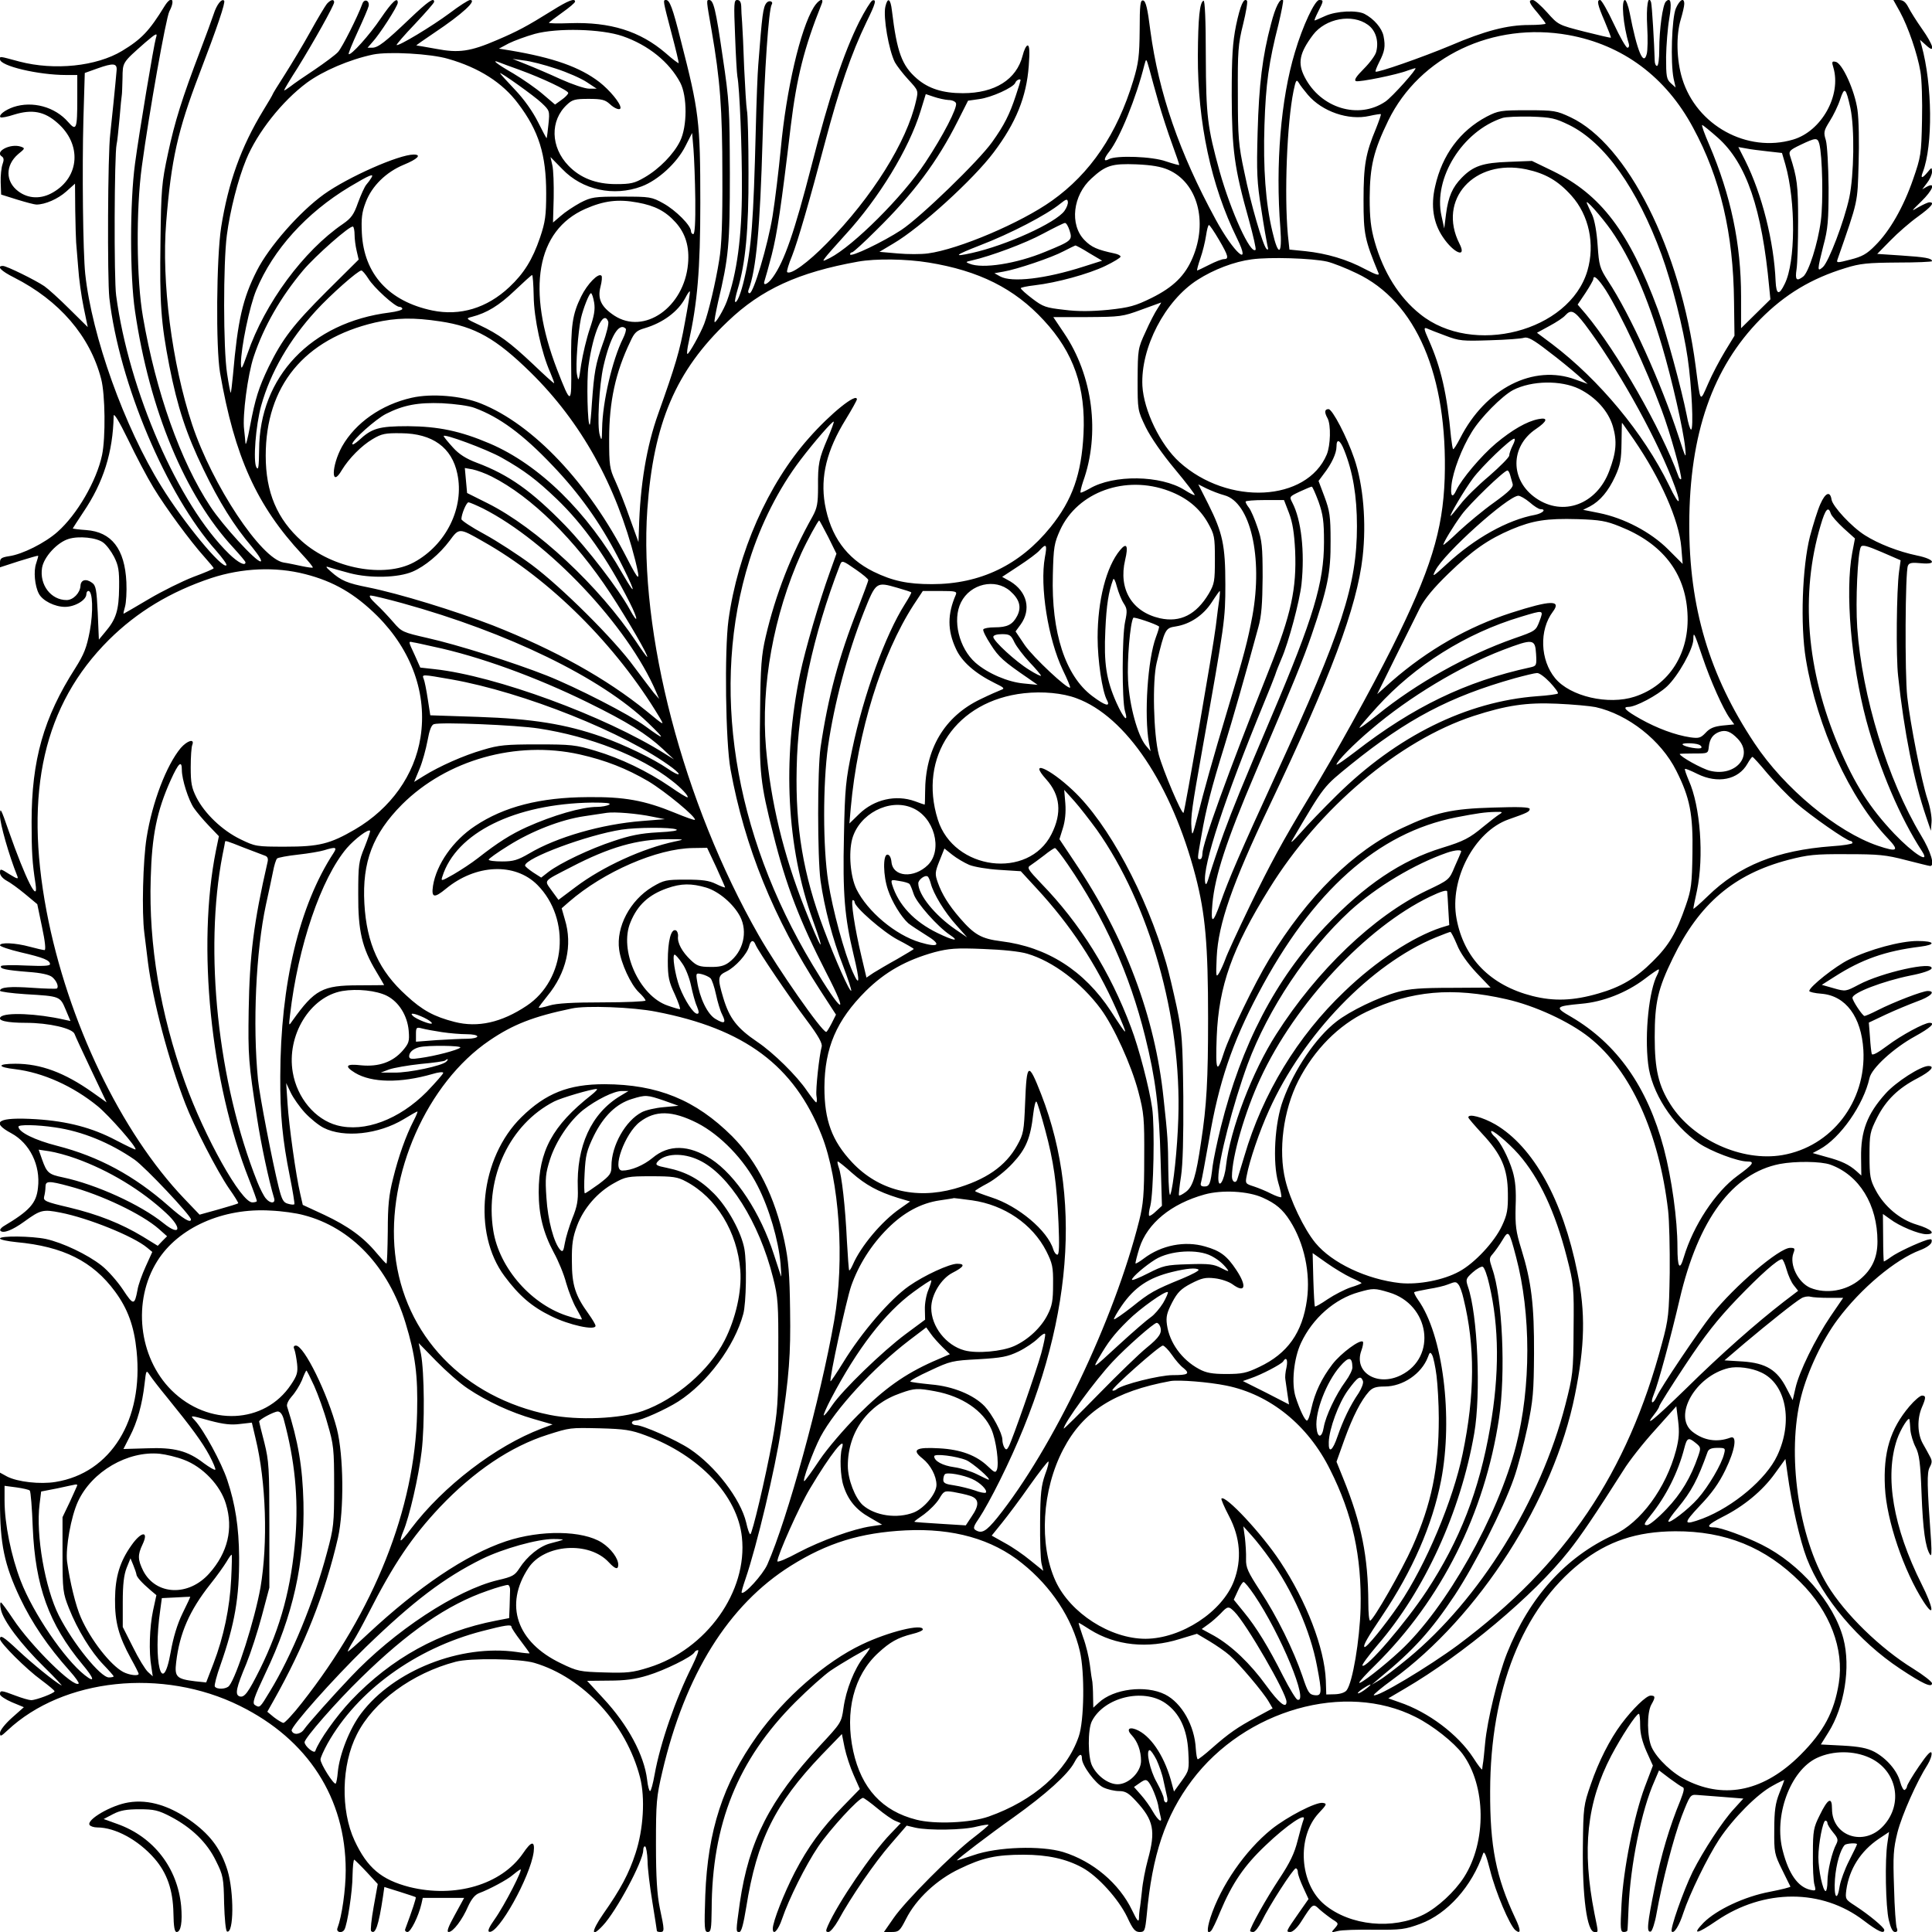 <?xml version="1.0" standalone="no"?>
<!DOCTYPE svg PUBLIC "-//W3C//DTD SVG 20010904//EN"
 "http://www.w3.org/TR/2001/REC-SVG-20010904/DTD/svg10.dtd">
<svg version="1.0" xmlns="http://www.w3.org/2000/svg"
 width="850pt" height="850pt" viewBox="0 0 850 850"
 preserveAspectRatio="xMidYMid meet">
<g transform="translate(0,850) scale(0.1,-0.1)"
fill="#000000" stroke="none">
<path d="M724 8473 c-67 -109 -101 -145 -187 -197 -113 -68 -297 -87 -451 -47
-93 25 -86 24 -86 10 0 -29 168 -69 291 -69 l49 0 0 -104 c0 -135 -4 -144 -40
-103 -58 67 -157 94 -241 66 -37 -13 -66 -35 -57 -45 4 -3 31 2 61 12 78 24
133 14 190 -37 107 -93 98 -237 -19 -305 -52 -31 -109 -29 -153 4 -58 43 -58
115 -1 164 31 25 31 26 11 33 -47 15 -117 -23 -82 -44 8 -6 9 -15 2 -34 -5
-14 -9 -50 -8 -79 l2 -54 70 -22 c39 -12 77 -22 85 -22 39 0 95 25 131 57 l39
35 1 -118 c1 -66 3 -129 4 -141 1 -12 5 -62 9 -110 3 -48 14 -127 24 -175 l18
-87 -81 80 c-44 44 -94 89 -110 100 -40 27 -166 89 -182 89 -30 0 -9 -22 49
-51 199 -101 334 -257 383 -446 18 -68 20 -259 4 -335 -24 -114 -110 -262
-196 -338 -55 -49 -155 -99 -213 -107 -33 -5 -40 -10 -40 -27 l0 -22 83 27
c45 14 83 25 85 24 1 -1 -3 -16 -9 -34 -12 -34 -6 -99 12 -133 16 -31 70 -58
115 -58 44 0 94 30 94 56 0 8 4 14 9 14 19 0 22 -91 6 -177 -14 -73 -25 -101
-64 -163 -139 -217 -192 -404 -192 -676 0 -132 3 -180 17 -271 15 -97 -43 18
-118 232 -35 101 -38 106 -38 66 0 -35 39 -173 76 -265 6 -15 1 -14 -35 8 -39
25 -41 25 -41 6 0 -11 12 -25 28 -34 16 -8 53 -35 82 -59 l54 -45 21 -101 c14
-65 17 -101 11 -101 -6 0 -36 7 -66 15 -62 17 -130 20 -130 6 0 -5 41 -19 92
-31 100 -23 128 -35 128 -52 0 -8 -32 -9 -105 -6 -58 3 -107 2 -110 -2 -8 -12
19 -18 118 -26 58 -4 94 -12 107 -23 19 -16 30 -43 20 -50 -3 -2 -51 -1 -107
3 -99 7 -143 3 -143 -13 0 -4 50 -11 112 -15 153 -9 152 -9 177 -68 l21 -50
-28 6 c-118 27 -258 33 -279 12 -16 -16 26 -26 111 -26 100 0 205 -24 214 -49
3 -9 36 -80 73 -158 l68 -143 -62 44 c-123 87 -228 126 -339 126 -82 0 -82
-15 -1 -24 122 -15 254 -74 363 -163 50 -41 174 -182 166 -190 -2 -2 -41 17
-87 41 -103 54 -210 83 -351 92 -165 10 -203 -11 -108 -62 81 -44 129 -141
117 -240 -7 -68 -37 -101 -153 -170 -10 -7 -16 -15 -12 -19 12 -13 53 3 104
40 73 53 83 55 160 40 123 -24 321 -104 381 -154 l23 -19 -29 -64 c-16 -35
-33 -82 -36 -103 -13 -69 -18 -69 -64 1 -24 36 -66 84 -94 106 -62 49 -172
101 -245 117 -63 13 -202 15 -202 2 0 -5 33 -12 73 -16 205 -19 335 -84 433
-217 56 -76 84 -152 95 -262 31 -303 -113 -537 -357 -576 -67 -11 -167 0 -213
24 l-31 17 0 -129 c0 -185 19 -276 88 -422 53 -111 121 -212 220 -323 24 -27
41 -51 38 -54 -21 -21 -212 168 -289 285 -26 39 -50 72 -53 72 -4 0 -4 -14 0
-31 9 -48 89 -154 190 -253 50 -49 84 -86 76 -81 -31 17 -127 95 -190 154 -65
61 -80 70 -80 50 0 -17 116 -133 181 -180 32 -24 59 -46 59 -50 0 -8 -81 -39
-103 -39 -9 0 -40 9 -69 20 -63 24 -68 24 -68 6 0 -7 24 -23 52 -35 l53 -22
-53 -47 c-30 -27 -52 -55 -52 -66 0 -18 4 -16 33 11 245 230 683 276 1022 108
300 -148 466 -406 466 -724 0 -85 -17 -203 -36 -253 -8 -19 19 -26 30 -8 13
21 36 170 36 238 1 40 4 72 8 70 3 -2 28 -26 55 -55 l48 -52 -18 -100 c-10
-56 -15 -104 -11 -107 18 -18 33 24 52 152 l6 42 67 -21 c37 -12 69 -22 71
-24 3 -2 -15 -57 -46 -140 -3 -7 2 -13 10 -13 14 0 48 68 61 123 l6 27 91 0
91 0 -41 -75 c-30 -54 -37 -75 -27 -75 19 0 60 53 86 114 15 32 30 50 48 57
44 16 126 60 147 79 11 9 26 21 34 25 17 10 -69 -158 -114 -221 -22 -31 -31
-50 -23 -53 39 -13 181 241 196 351 6 51 -10 49 -47 -6 -95 -138 -299 -198
-500 -148 -123 32 -185 84 -241 204 -62 133 -58 334 10 467 72 144 244 270
435 320 64 17 282 14 346 -5 216 -64 404 -268 465 -504 23 -90 15 -228 -20
-334 -29 -89 -65 -157 -143 -268 -53 -77 -53 -106 -1 -50 59 62 178 284 178
332 0 11 4 19 9 16 4 -3 9 -31 10 -63 0 -32 10 -113 21 -180 11 -68 20 -126
20 -128 0 -3 7 -5 15 -5 19 0 19 7 -2 105 -12 59 -17 133 -17 280 0 185 2 209
28 320 100 428 291 734 565 906 161 101 307 146 506 156 208 10 380 -38 512
-145 128 -102 221 -243 254 -387 22 -93 19 -307 -5 -375 -53 -154 -198 -282
-396 -352 -79 -28 -237 -35 -318 -14 -151 38 -242 138 -278 301 -38 174 2 334
110 433 52 48 86 67 149 83 26 6 47 15 47 20 0 27 -151 -10 -268 -66 -160 -76
-341 -234 -461 -402 -150 -211 -217 -416 -228 -700 -5 -147 -4 -163 11 -163
14 0 16 14 17 98 1 377 115 660 368 913 58 58 128 120 154 138 50 34 165 101
174 101 2 0 -9 -18 -27 -40 -41 -52 -78 -144 -89 -225 -9 -64 -11 -66 -105
-167 -220 -238 -311 -417 -351 -689 -18 -129 -18 -129 -2 -129 9 0 18 35 30
108 47 296 127 456 331 670 l90 93 12 -60 c7 -33 25 -88 40 -121 l27 -61 -75
-77 c-96 -99 -153 -178 -211 -289 -48 -93 -97 -218 -97 -248 0 -33 24 -8 41
43 30 88 103 235 159 318 51 75 178 214 197 214 4 0 33 -21 63 -46 30 -25 66
-50 79 -55 l24 -10 -45 -47 c-83 -86 -231 -303 -276 -405 -10 -23 -9 -27 3
-27 8 0 27 23 43 51 54 100 161 256 231 336 l70 81 38 -9 c58 -13 212 -11 271
5 29 7 52 10 51 7 0 -3 -30 -28 -66 -56 -92 -70 -300 -279 -351 -353 l-43 -62
34 0 c31 0 36 4 63 57 44 88 136 174 236 221 101 49 161 62 281 62 105 0 188
-18 259 -57 68 -37 159 -138 197 -217 25 -54 35 -66 55 -66 22 0 24 5 31 73
24 266 82 438 199 594 234 311 674 436 984 279 76 -38 169 -112 207 -163 103
-140 106 -386 6 -542 -41 -64 -116 -133 -177 -164 -136 -68 -323 -50 -436 43
-111 91 -124 298 -26 403 36 38 37 42 18 45 -30 5 -157 -61 -226 -116 -116
-94 -223 -248 -269 -390 -16 -51 -15 -76 4 -56 5 5 23 42 39 82 53 126 105
203 200 293 94 90 182 149 167 113 -4 -10 -16 -52 -26 -92 -14 -56 -33 -96
-82 -170 -56 -85 -127 -211 -127 -227 0 -3 6 -5 14 -5 8 0 24 21 37 47 32 67
139 233 150 233 5 0 9 -8 9 -17 0 -10 11 -40 24 -68 l23 -50 -42 -60 c-58 -83
-59 -85 -38 -85 10 0 30 18 46 43 55 86 53 84 84 55 16 -14 41 -33 56 -43 27
-17 27 -18 10 -38 -18 -20 -17 -20 12 -13 17 5 89 7 160 6 119 -1 136 1 204
26 119 44 227 165 276 309 5 14 14 -7 31 -74 24 -96 86 -242 111 -263 25 -20
25 0 -1 54 -84 179 -111 314 -110 558 1 446 142 801 397 1004 120 95 247 138
417 139 221 1 397 -70 551 -224 130 -129 193 -294 169 -444 -20 -126 -66 -213
-169 -316 -157 -157 -328 -196 -498 -113 -63 30 -132 95 -156 146 -21 45 -22
152 -2 188 19 33 18 40 -3 40 -19 0 -78 -57 -129 -125 -50 -67 -100 -165 -134
-265 -32 -92 -33 -101 -35 -270 -3 -224 18 -380 51 -380 18 0 18 -8 0 81 -56
283 -34 488 74 695 45 85 109 183 121 184 4 0 6 -24 6 -52 0 -36 10 -73 28
-114 l28 -62 -36 -95 c-47 -126 -94 -361 -102 -514 -6 -110 -5 -123 10 -123 9
0 16 3 16 8 1 4 3 49 5 99 8 189 57 430 114 557 l20 47 46 -35 c26 -19 52 -37
58 -39 9 -3 5 -19 -10 -58 -47 -114 -85 -239 -113 -382 -33 -163 -37 -201 -17
-195 6 3 18 38 25 79 25 141 75 334 111 429 36 92 38 95 66 93 17 -1 69 -5
117 -9 l88 -7 -40 -44 c-50 -53 -136 -185 -183 -278 -41 -84 -101 -254 -92
-263 10 -11 33 26 51 82 27 82 106 245 158 324 62 93 167 199 234 235 28 16
52 27 52 25 0 -2 -10 -28 -22 -58 -17 -43 -22 -77 -22 -160 -1 -100 1 -108 34
-175 19 -38 35 -72 37 -75 2 -3 -39 -13 -90 -23 -112 -21 -235 -79 -292 -136
-53 -55 -31 -52 58 9 208 141 463 141 647 0 63 -48 90 -60 90 -41 0 11 -66 66
-129 107 -42 27 -43 29 -38 69 13 92 63 171 143 225 l45 30 -7 -47 c-12 -74
-8 -284 6 -341 8 -34 17 -52 27 -52 10 0 13 5 8 18 -4 9 -10 89 -12 177 -5
141 -3 170 15 243 20 78 86 226 133 299 11 18 19 41 17 50 -2 13 -20 -6 -56
-59 -29 -42 -52 -82 -52 -87 0 -5 -4 -12 -10 -16 -5 -3 -14 13 -20 35 -13 50
-60 104 -114 133 -31 16 -66 23 -138 27 l-97 5 33 53 c71 112 99 288 66 413
-42 158 -191 329 -359 413 -74 37 -181 76 -209 76 -39 0 -28 13 36 46 94 47
176 115 230 190 l47 65 9 -63 c18 -133 55 -296 85 -374 68 -175 228 -365 411
-486 98 -65 140 -85 140 -64 0 7 -37 36 -82 64 -145 89 -301 241 -378 368
-128 212 -180 580 -116 829 29 114 95 252 161 340 102 137 254 264 363 305 27
10 48 25 50 35 3 14 -1 15 -20 10 -43 -14 -129 -54 -158 -75 -15 -11 -30 -20
-32 -20 -1 0 -3 47 -3 105 l-1 104 31 -22 c40 -31 127 -67 160 -67 46 0 22 23
-42 42 -74 22 -143 80 -181 152 -24 45 -27 62 -27 152 0 95 2 104 34 168 39
76 92 128 177 172 59 31 79 54 48 54 -33 0 -143 -70 -189 -122 -80 -89 -109
-165 -107 -282 l1 -78 -22 20 c-32 28 -64 44 -132 62 l-60 17 30 16 c92 50
194 197 220 314 9 43 106 132 201 184 67 37 91 59 63 59 -23 0 -125 -55 -186
-101 -40 -30 -65 -44 -68 -36 -2 6 -6 40 -8 75 l-5 63 76 36 c43 20 104 45
136 57 60 21 85 46 47 46 -23 0 -148 -48 -221 -85 -27 -14 -53 -25 -57 -25 -9
1 -53 67 -53 80 0 22 133 73 255 98 53 10 90 23 93 31 11 34 -221 -18 -320
-71 -57 -30 -58 -31 -110 -16 l-53 15 55 35 c120 77 224 114 378 133 72 9 65
25 -12 25 -75 0 -212 -37 -302 -82 -58 -28 -174 -120 -174 -138 0 -4 24 -10
54 -12 107 -9 175 -102 184 -247 13 -228 -140 -426 -357 -463 -177 -30 -392
67 -491 222 -53 83 -70 154 -70 297 0 152 14 213 80 348 116 239 268 369 508
432 85 22 117 26 257 25 140 0 172 -3 260 -26 55 -14 103 -26 107 -26 22 0 3
64 -41 136 -146 243 -259 612 -280 913 -8 117 2 330 16 355 6 10 25 6 92 -23
l83 -36 -7 -50 c-11 -81 -14 -374 -4 -460 26 -245 70 -463 122 -615 l22 -65 3
38 c2 21 -6 66 -18 101 -26 79 -76 333 -89 451 -11 100 -9 551 3 576 5 13 18
15 58 11 72 -7 60 18 -18 34 -81 17 -169 51 -229 89 -59 37 -142 127 -147 157
-6 39 -27 31 -49 -19 -12 -26 -32 -91 -46 -143 -34 -134 -43 -389 -18 -540 50
-301 193 -613 362 -790 50 -53 41 -60 -45 -31 -180 61 -412 253 -543 451 -199
299 -288 599 -287 965 1 397 103 688 313 901 108 109 224 179 375 225 64 20
97 23 228 24 83 0 152 3 152 6 0 13 -31 18 -136 25 l-105 7 58 59 c32 33 86
80 121 105 59 43 76 63 51 63 -7 0 -28 -10 -48 -21 -35 -21 -34 -20 12 25 50
49 65 86 25 65 l-21 -12 21 28 c12 15 22 37 22 49 -1 21 -1 21 -19 -1 -25 -30
-33 -29 -21 1 44 117 42 382 -6 556 l-7 25 27 -24 c43 -40 33 0 -18 72 -24 34
-51 77 -60 95 -12 23 -23 32 -41 32 l-25 0 29 -52 c36 -66 77 -185 90 -263 6
-33 9 -130 7 -215 -3 -148 -5 -160 -39 -258 -42 -122 -103 -229 -167 -292 -37
-38 -58 -49 -109 -62 -58 -15 -62 -15 -57 0 92 264 88 246 93 422 3 91 1 197
-5 237 -12 85 -67 206 -96 211 -16 4 -18 0 -10 -25 36 -122 -52 -280 -177
-317 -202 -60 -425 62 -488 268 -25 81 -28 191 -6 262 8 27 15 57 15 67 0 30
-20 19 -37 -20 -18 -43 -24 -238 -10 -308 l9 -40 -21 19 c-19 17 -21 30 -21
115 1 53 7 129 14 169 12 70 7 97 -15 75 -14 -14 -29 -123 -29 -210 0 -42 -4
-73 -10 -73 -5 0 -10 10 -10 23 -2 76 -12 244 -16 257 -13 37 -22 -19 -17
-107 3 -52 2 -106 -2 -120 -14 -56 -42 10 -75 180 -6 31 -16 57 -21 57 -17 0
-8 -111 17 -192 3 -10 0 -18 -6 -18 -6 0 -33 47 -60 105 -27 58 -54 105 -60
105 -16 0 -12 -20 20 -94 16 -38 29 -71 27 -72 -1 -1 -54 11 -117 27 -114 29
-115 30 -163 84 -27 30 -55 55 -63 55 -22 0 -17 -13 21 -57 19 -23 35 -44 35
-47 0 -3 -33 -6 -73 -6 -95 0 -193 -25 -347 -91 -122 -51 -322 -121 -328 -114
-2 2 5 20 16 42 24 47 28 68 19 114 -7 35 -42 76 -84 98 -34 17 -123 13 -172
-9 -24 -11 -45 -20 -47 -20 -3 0 5 18 16 40 24 47 24 50 4 50 -19 0 -73 -114
-107 -230 -62 -205 -86 -495 -64 -773 9 -121 -9 -129 -35 -16 -30 125 -41 280
-35 468 6 183 19 277 62 445 13 55 22 102 20 105 -13 12 -34 -30 -53 -104 -38
-143 -53 -266 -59 -475 -5 -179 -3 -222 16 -340 11 -74 24 -146 27 -160 5 -17
3 -22 -4 -15 -16 16 -69 196 -98 340 -25 116 -28 152 -28 340 -1 189 1 220 23
308 13 53 21 100 17 104 -14 14 -29 -19 -48 -109 -15 -76 -19 -133 -19 -309 1
-239 11 -317 76 -548 19 -69 32 -127 29 -130 -22 -22 -108 167 -158 344 -54
196 -60 244 -61 507 0 160 -4 247 -10 245 -17 -6 -24 -76 -25 -242 -1 -294 58
-571 172 -803 67 -136 -14 -65 -94 83 -160 294 -250 556 -287 830 -12 97 -20
131 -32 133 -12 2 -15 -18 -15 -130 -1 -114 -5 -146 -28 -222 -71 -235 -189
-409 -358 -529 -136 -97 -410 -214 -546 -232 -29 -4 -89 -4 -133 0 l-80 7 62
37 c118 69 352 282 441 401 98 130 144 244 154 380 5 64 3 90 -5 90 -6 0 -16
-20 -22 -45 -27 -105 -122 -165 -263 -165 -88 0 -151 20 -202 64 -66 57 -88
116 -110 299 -6 54 -19 61 -29 17 -10 -46 15 -190 42 -244 9 -16 35 -50 59
-76 44 -48 45 -48 34 -94 -40 -179 -193 -424 -392 -626 -83 -85 -160 -141
-175 -127 -3 3 7 36 22 72 25 64 76 239 145 500 62 234 115 389 182 528 41 83
45 101 26 95 -7 -3 -33 -45 -58 -94 -69 -139 -131 -325 -210 -634 -75 -291
-119 -419 -170 -490 -23 -32 -46 -41 -36 -14 3 8 17 59 31 112 24 94 42 213
84 568 26 212 58 342 136 537 12 30 -14 19 -35 -15 -59 -96 -121 -363 -145
-623 -9 -93 -25 -226 -36 -295 -21 -129 -84 -340 -101 -340 -6 0 -8 6 -5 14
34 88 51 274 62 666 8 300 27 568 40 590 9 14 -12 21 -23 7 -15 -19 -19 -50
-36 -272 -3 -33 -8 -161 -11 -285 -10 -403 -19 -523 -50 -655 -15 -66 -33
-110 -41 -103 -2 3 3 27 11 54 35 116 49 264 48 514 0 135 -3 259 -7 275 -3
17 -8 100 -12 185 -3 85 -7 175 -9 200 -2 25 -4 57 -4 73 -1 18 -6 27 -18 27
-14 0 -15 -15 -9 -158 3 -87 8 -167 10 -178 10 -50 21 -325 20 -494 0 -211
-22 -374 -66 -495 -14 -38 -49 -97 -54 -92 -3 2 5 42 15 88 47 197 52 252 52
567 -1 286 -2 315 -32 515 -30 207 -40 247 -59 247 -13 0 -13 1 11 -136 37
-214 47 -341 47 -634 1 -204 -3 -311 -14 -375 -15 -95 -47 -230 -66 -280 -16
-42 -69 -137 -74 -132 -3 2 0 26 6 52 38 172 51 317 51 613 0 359 -6 404 -86
715 -36 144 -49 177 -65 177 -14 0 -14 0 24 -145 19 -71 33 -131 32 -133 -2
-1 -28 18 -57 44 -113 97 -244 138 -422 132 -52 -2 -94 -1 -92 2 2 3 28 23 59
45 31 22 56 43 56 48 0 16 -30 5 -100 -39 -114 -71 -154 -92 -243 -130 -118
-51 -169 -58 -268 -39 -45 8 -84 15 -87 15 -3 0 33 25 79 56 123 82 190 144
157 144 -7 0 -48 -26 -90 -58 -78 -58 -226 -147 -233 -140 -2 2 34 44 81 93
46 49 84 92 84 97 0 21 -27 2 -108 -75 -108 -103 -139 -127 -165 -127 l-20 0
20 23 c33 35 113 160 113 175 0 28 -26 3 -75 -69 -49 -73 -132 -165 -141 -157
-2 3 16 47 40 99 24 52 46 103 48 113 4 25 -20 33 -28 9 -20 -55 -88 -191
-107 -212 -12 -13 -58 -47 -102 -77 -44 -29 -92 -62 -107 -74 -16 -12 -28 -20
-28 -17 0 3 26 47 59 98 70 113 161 275 161 289 0 15 -15 12 -32 -7 -8 -10
-41 -65 -73 -123 -32 -58 -83 -142 -112 -188 -29 -45 -53 -84 -53 -86 0 -2
-19 -35 -42 -72 -98 -161 -154 -318 -185 -513 -21 -135 -24 -530 -5 -641 64
-369 161 -584 361 -799 28 -30 49 -56 47 -58 -2 -2 -23 1 -47 6 -24 5 -60 13
-81 16 -99 16 -314 340 -403 608 -89 269 -135 628 -114 888 22 277 51 405 145
651 80 209 117 318 110 325 -11 11 -33 -18 -46 -59 -8 -24 -34 -95 -58 -158
-82 -215 -113 -315 -143 -455 -28 -130 -30 -158 -33 -385 -4 -277 2 -359 39
-550 36 -183 75 -300 150 -455 69 -143 134 -248 214 -342 30 -37 46 -63 37
-63 -21 0 -166 158 -221 242 -131 198 -239 503 -296 833 -29 165 -31 472 -5
663 32 236 106 653 121 682 28 53 9 72 -21 23z m5294 -82 c34 -24 49 -71 37
-118 -3 -15 -28 -49 -55 -76 -34 -34 -44 -50 -34 -54 14 -5 180 28 228 47 15
5 30 10 33 10 11 0 -102 -127 -132 -147 -118 -80 -285 -29 -355 108 -32 62
-23 106 37 186 55 72 172 94 241 44z m-3279 -50 c113 -39 206 -114 254 -205
31 -60 31 -192 -1 -257 -28 -57 -91 -122 -157 -160 -43 -25 -60 -29 -125 -29
-88 0 -157 27 -209 81 -79 82 -82 199 -6 269 23 22 36 25 95 25 57 0 72 -4 92
-22 23 -22 48 -30 48 -17 0 20 -47 77 -93 113 -86 66 -202 107 -392 139 l-50
8 43 23 c24 12 76 31 115 42 100 27 293 22 386 -10z m4161 5 c239 -43 429
-184 549 -408 120 -221 177 -466 180 -764 l2 -151 -42 -69 c-23 -38 -57 -102
-74 -142 -37 -84 -33 -89 -55 78 -67 513 -300 976 -550 1094 -62 29 -72 31
-190 31 -118 0 -128 -2 -179 -28 -117 -62 -196 -168 -227 -307 -20 -86 -8
-161 34 -223 48 -72 107 -95 73 -29 -98 193 64 375 294 327 84 -18 140 -50
199 -116 77 -86 104 -213 70 -330 -79 -268 -505 -378 -736 -191 -93 74 -162
185 -200 319 -17 60 -22 104 -22 193 1 139 17 206 82 340 138 282 461 435 792
376z m-6214 -13 c-9 -29 -74 -418 -92 -553 -23 -170 -23 -495 0 -649 64 -436
220 -811 433 -1041 29 -32 53 -60 53 -64 0 -18 -33 -1 -72 37 -223 217 -441
717 -497 1137 -10 71 -8 622 2 665 3 11 8 63 13 115 4 52 9 98 10 103 1 4 2
37 3 73 1 71 -2 67 100 157 49 42 55 44 47 20z m1286 -92 c136 -39 239 -105
307 -196 92 -121 124 -226 124 -395 0 -98 -4 -127 -27 -195 -33 -97 -71 -158
-135 -218 -99 -93 -217 -128 -339 -103 -191 40 -301 160 -310 341 -3 64 0 91
17 135 27 72 90 133 167 165 61 25 81 45 44 45 -65 0 -289 -99 -395 -175 -107
-77 -242 -231 -295 -336 -62 -122 -84 -217 -105 -459 -4 -41 -8 -76 -10 -78
-1 -2 -9 37 -16 85 -17 110 -17 484 -1 608 14 108 49 246 85 333 49 119 158
257 267 338 71 52 187 102 291 124 68 14 254 4 331 -19z m474 -43 c50 -16 111
-43 135 -59 l44 -29 -34 0 c-18 0 -74 19 -125 42 -50 23 -118 52 -151 65 l-60
24 50 -7 c28 -3 91 -19 141 -36z m2651 -148 c15 -52 42 -135 60 -184 18 -49
32 -90 31 -92 -2 -1 -28 6 -58 16 -61 22 -218 27 -251 10 -25 -14 -24 1 2 34
46 59 118 236 154 381 8 30 8 29 22 -20 7 -27 25 -93 40 -145z m-2812 143
c104 -38 215 -91 215 -102 0 -5 -13 -19 -29 -30 l-29 -21 -54 46 c-29 25 -88
66 -130 91 -73 42 -101 64 -60 48 9 -4 48 -18 87 -32z m-1772 -3 c-4 -50 -23
-236 -28 -280 -11 -85 -13 -635 -4 -720 43 -375 251 -867 470 -1113 28 -32 49
-61 45 -64 -18 -18 -188 188 -286 347 -163 262 -306 662 -335 935 -10 95 -14
461 -8 682 l6 202 56 20 c70 25 87 23 84 -9z m1870 -143 c35 -33 36 -35 30
-93 -3 -32 -7 -60 -8 -62 -1 -1 -18 31 -38 71 -23 46 -61 100 -102 143 -36 38
-65 70 -65 72 0 7 152 -101 183 -131z m2107 100 c0 -2 -9 -33 -21 -68 -27 -82
-51 -130 -104 -204 -59 -83 -315 -331 -400 -387 -79 -52 -225 -122 -225 -107
0 5 4 9 9 9 5 0 53 44 107 98 163 160 269 303 357 478 l46 91 49 7 c54 7 151
51 159 72 4 12 23 20 23 11z m1264 -64 c63 -74 179 -114 271 -93 26 6 49 9 50
8 2 -2 -8 -30 -21 -63 -46 -110 -55 -162 -55 -316 0 -149 5 -173 66 -321 5
-12 -11 -7 -59 18 -80 43 -169 69 -263 79 l-70 7 -7 66 c-16 179 -4 489 25
632 10 48 13 52 23 36 6 -11 24 -34 40 -53z m2387 -58 c19 -90 16 -294 -5
-395 -23 -105 -90 -281 -116 -305 -26 -23 -25 -14 2 94 20 73 23 111 23 256
-1 98 -6 186 -12 208 -11 35 -9 42 17 84 16 25 37 68 46 96 19 57 25 52 45
-38z m-3968 35 c15 0 30 -6 33 -14 7 -19 -56 -142 -135 -261 -99 -150 -317
-367 -420 -420 -33 -16 -33 -16 -20 2 8 11 47 55 87 99 149 162 281 379 332
545 l23 75 36 -12 c20 -7 49 -13 64 -14z m2731 -110 c156 -77 299 -279 406
-570 45 -123 97 -328 115 -455 18 -122 27 -315 15 -315 -4 0 -13 28 -19 63
-23 116 -91 367 -127 465 -127 343 -250 505 -461 609 l-93 45 -102 -4 c-114
-4 -156 -18 -207 -70 -41 -42 -59 -83 -69 -159 l-8 -64 -12 55 c-37 166 92
373 268 431 14 5 70 7 125 6 91 -3 107 -7 169 -37z m654 -56 c126 -112 194
-313 226 -660 l5 -51 -65 -64 -64 -63 0 139 c0 233 -45 445 -140 668 -21 48
-35 87 -31 87 3 0 34 -25 69 -56z m-4499 -271 c1 -101 -2 -153 -9 -153 -5 0
-10 6 -10 13 0 25 -67 92 -121 122 -52 29 -59 30 -184 30 -122 0 -133 -2 -182
-27 -29 -16 -67 -41 -86 -58 l-34 -29 3 108 c1 59 -1 124 -6 144 l-8 36 52
-53 c88 -92 226 -122 349 -76 72 27 155 103 192 176 l30 59 6 -70 c3 -38 7
-139 8 -222z m4945 245 c14 -52 18 -257 7 -339 -13 -101 -54 -228 -78 -246
-29 -22 -36 -15 -29 32 4 25 7 120 7 212 0 159 -4 190 -36 289 -6 19 1 25 47
47 67 32 74 32 82 5z m-226 -34 l62 -7 15 -51 c46 -163 45 -429 -3 -525 -25
-52 -37 -48 -40 11 -7 174 -60 384 -134 532 l-30 59 34 -6 c18 -4 61 -9 96
-13z m-2638 -81 c128 -56 175 -227 107 -387 -33 -78 -84 -129 -181 -177 -71
-35 -97 -42 -189 -52 -74 -7 -133 -8 -195 0 -80 9 -93 13 -140 49 -28 21 -51
42 -51 46 -1 3 27 9 62 13 95 11 235 49 310 85 37 18 67 36 67 41 0 5 -12 11
-27 14 -75 16 -101 27 -132 59 -66 68 -51 197 31 271 63 58 90 66 198 62 67
-3 108 -10 140 -24z m-3506 -35 c-4 -7 -14 -21 -22 -30 -8 -9 -24 -45 -37 -80
-18 -52 -30 -68 -66 -93 -173 -118 -344 -349 -420 -570 -25 -70 -28 -75 -29
-44 0 68 38 254 68 324 74 177 219 338 410 453 89 53 109 61 96 40z m3049
-146 c-39 -53 -255 -151 -407 -185 -86 -19 -76 -10 34 33 136 52 295 135 355
184 25 20 31 22 33 9 2 -9 -5 -27 -15 -41z m-1878 37 c77 -14 123 -38 168 -88
43 -48 61 -107 54 -182 -17 -191 -193 -314 -325 -227 -57 38 -74 73 -60 127 6
23 8 45 4 48 -13 14 -62 -36 -89 -91 -39 -79 -46 -128 -44 -304 2 -176 0 -177
-62 -18 -136 353 -91 612 124 707 82 36 144 44 230 28z m4284 -123 c87 -126
159 -292 224 -511 41 -138 93 -364 101 -445 5 -52 3 -49 -28 47 -78 240 -213
538 -312 688 -36 56 -39 67 -45 155 -4 59 -13 110 -24 135 -11 22 -21 45 -23
50 -12 28 64 -58 107 -119z m-2383 -1 c13 -42 9 -45 -108 -93 -125 -52 -276
-76 -333 -52 -18 7 -17 8 10 14 84 19 237 76 314 118 47 25 91 47 96 47 6 1
15 -15 21 -34z m-3146 -18 c0 -18 4 -49 9 -70 l9 -39 -142 -141 c-146 -146
-193 -207 -254 -331 -44 -92 -59 -139 -82 -261 -10 -55 -19 -89 -20 -75 -1 14
-4 41 -6 60 -8 61 16 242 42 320 45 135 119 263 218 381 53 63 207 199 219
192 4 -2 7 -19 7 -36z m3803 -22 c41 -70 45 -85 22 -85 -9 0 -38 -11 -65 -25
-27 -14 -51 -25 -53 -25 -2 0 4 24 14 53 10 28 21 73 25 100 4 26 9 47 13 47
3 0 23 -29 44 -65z m-570 -59 l56 -33 -82 -26 c-168 -54 -316 -71 -367 -43
l-25 14 40 7 c59 10 213 62 265 90 25 13 48 24 51 25 4 0 32 -15 62 -34z
m1046 -37 c25 -6 84 -29 129 -51 263 -124 402 -450 388 -903 -8 -230 -62 -404
-232 -745 -93 -185 -244 -459 -366 -660 -117 -194 -169 -290 -259 -475 -53
-110 -102 -216 -108 -235 -7 -19 -19 -46 -27 -60 -14 -23 -15 -18 -11 70 7
145 68 321 232 665 270 567 385 874 410 1095 17 151 3 317 -37 433 -32 94 -96
217 -113 217 -18 0 -19 -14 -4 -41 15 -29 13 -118 -4 -159 -88 -208 -434 -226
-648 -33 -84 76 -157 227 -163 336 -8 167 99 374 243 466 70 45 161 80 238 90
79 11 266 5 332 -10z m-1754 -4 c222 -36 378 -114 507 -254 132 -142 185 -296
175 -500 -9 -177 -49 -291 -145 -410 -135 -167 -309 -251 -522 -251 -107 0
-173 14 -257 55 -119 59 -189 156 -214 298 -20 120 8 236 92 372 27 44 49 84
49 88 0 31 -116 -62 -211 -170 -180 -202 -313 -504 -354 -801 -18 -135 -13
-535 9 -657 62 -340 190 -656 394 -971 l70 -108 -19 -38 c-11 -21 -21 -38 -24
-38 -19 0 -213 278 -297 425 -333 584 -528 1331 -490 1874 27 379 125 610 354
827 147 141 311 216 573 263 78 14 212 12 310 -4z m-2465 -70 c24 -40 118
-125 137 -125 7 0 13 -4 13 -9 0 -5 -25 -12 -56 -16 -345 -43 -573 -283 -574
-604 -1 -75 -3 -92 -12 -77 -15 27 -3 184 21 271 41 147 124 290 241 418 65
71 185 177 200 177 4 0 18 -16 30 -35z m728 -77 c1 -98 34 -250 73 -337 10
-24 18 -45 17 -47 -2 -1 -43 36 -92 83 -103 97 -150 132 -237 173 -60 28 -61
29 -33 36 66 17 120 50 188 115 39 37 74 69 77 69 3 0 6 -42 7 -92z m4717 25
c66 -105 176 -339 246 -528 36 -95 92 -296 85 -303 -3 -3 -9 4 -12 14 -74 205
-271 549 -407 712 l-36 42 35 52 c19 29 34 56 34 60 0 22 22 2 55 -49z m-4052
-143 c-22 -124 -42 -189 -117 -400 -51 -142 -80 -313 -85 -510 l-2 -55 -38
105 c-20 58 -49 131 -64 164 -25 54 -27 69 -27 185 0 164 28 293 93 428 18 40
28 49 63 59 81 24 147 73 179 133 9 18 18 31 20 29 2 -2 -8 -64 -22 -138z
m-399 89 c5 -31 0 -59 -19 -115 -14 -41 -31 -112 -38 -157 -11 -77 -12 -79
-19 -42 -6 37 5 183 18 245 10 43 36 110 44 110 4 0 10 -18 14 -41z m2479 -26
c-11 -16 -35 -62 -53 -103 -34 -73 -34 -78 -35 -210 0 -135 0 -135 36 -210 23
-46 72 -117 128 -184 50 -60 89 -111 87 -114 -2 -2 -22 8 -44 22 -105 66 -313
69 -419 6 -20 -11 -37 -19 -39 -17 -2 2 3 24 11 48 76 211 43 467 -84 654
l-47 70 150 0 c144 1 155 2 236 32 47 17 86 31 88 32 2 1 -5 -11 -15 -26z
m1880 -70 c135 -179 300 -471 381 -675 48 -121 40 -140 -12 -31 -111 227 -305
461 -513 619 l-67 50 55 30 c30 16 62 37 70 47 25 27 39 21 86 -40z m-5036 13
c153 -23 245 -75 397 -224 222 -218 377 -496 461 -828 24 -97 18 -96 -36 9
-169 331 -413 590 -644 682 -84 34 -216 45 -304 25 -133 -30 -247 -110 -306
-214 -48 -87 -49 -187 -1 -104 31 51 86 107 135 136 40 24 56 27 126 26 138
-1 223 -63 247 -178 32 -149 -49 -313 -191 -390 -130 -70 -357 -28 -493 93
-109 97 -159 215 -159 376 0 307 169 513 481 586 93 21 168 23 287 5z m739 -1
c3 -8 -7 -52 -24 -97 -32 -90 -38 -125 -48 -263 -3 -49 -7 -91 -9 -93 -10 -11
-15 195 -6 258 21 150 66 251 87 195z m77 -31 c3 -4 -2 -23 -12 -43 -47 -94
-90 -279 -92 -396 -1 -53 -2 -57 -10 -30 -13 39 -3 220 16 304 30 130 68 195
98 165z m3607 -31 c60 -23 75 -24 195 -20 72 2 139 7 150 11 16 5 41 -8 105
-58 47 -35 105 -83 130 -105 l45 -40 -53 19 c-185 69 -396 -38 -508 -258 -15
-29 -29 -51 -31 -48 -2 2 -6 26 -9 52 -18 193 -44 306 -98 428 -22 49 -23 57
-8 51 9 -4 46 -19 82 -32z m588 -234 c72 -36 128 -97 148 -165 19 -65 15 -114
-16 -196 -55 -147 -203 -202 -322 -120 -115 79 -115 228 0 305 50 34 55 52 10
43 -51 -10 -115 -47 -187 -107 -65 -55 -151 -157 -174 -206 -17 -38 -27 -26
-21 24 7 61 45 161 89 232 38 63 133 159 182 185 82 42 210 44 291 5z m-4859
-84 c108 -40 211 -115 341 -252 117 -122 210 -252 288 -403 75 -145 90 -194
22 -76 -156 275 -368 482 -586 575 -129 55 -226 75 -359 76 -129 0 -159 -9
-217 -63 -16 -14 -28 -21 -28 -15 0 17 103 109 148 132 77 39 140 51 247 47
57 -3 119 -11 144 -21z m-1414 -350 c54 -89 162 -236 224 -305 22 -25 41 -47
41 -50 0 -3 -40 -20 -89 -38 -49 -19 -138 -63 -197 -98 -59 -35 -109 -64 -110
-64 -2 0 1 14 6 31 5 17 8 66 6 108 -7 146 -65 221 -177 229 -32 2 -59 6 -59
7 0 1 21 33 46 71 89 131 131 265 134 424 0 16 23 -21 64 -105 34 -71 84 -166
111 -210z m2967 218 c-39 -91 -44 -113 -43 -215 0 -74 -4 -93 -24 -130 -94
-167 -163 -344 -206 -528 -19 -81 -23 -130 -25 -335 -4 -263 1 -311 58 -535
56 -225 117 -383 232 -607 106 -205 72 -186 -59 32 -350 582 -451 1227 -278
1779 50 160 129 317 225 443 60 79 141 172 146 168 2 -2 -10 -34 -26 -72z
m3547 -8 c117 -171 198 -353 208 -473 l6 -73 -64 64 c-76 76 -194 138 -304
160 l-70 14 30 15 c45 24 81 67 111 132 23 50 27 74 28 148 1 48 1 88 2 88 1
0 24 -34 53 -75z m-4981 -79 c99 -56 152 -96 241 -181 119 -114 223 -262 321
-455 39 -77 39 -102 0 -30 -49 89 -184 265 -283 368 -148 152 -248 223 -389
276 -48 18 -79 38 -105 67 -21 23 -39 45 -41 50 -6 15 191 -58 256 -95z m4447
54 c-8 -16 -15 -36 -15 -44 0 -8 -40 -48 -88 -90 -49 -41 -106 -97 -127 -125
-22 -28 -41 -51 -43 -51 -7 0 61 115 98 165 39 53 166 175 182 175 5 0 2 -13
-7 -30z m-741 -21 c38 -95 56 -201 56 -334 0 -258 -66 -461 -354 -1088 -159
-346 -211 -467 -246 -567 -34 -96 -44 -98 -36 -7 11 123 61 277 189 577 172
404 210 498 247 605 71 208 85 275 84 415 0 110 -4 133 -27 195 l-26 69 23 31
c35 45 56 91 56 120 0 38 16 30 34 -16z m-3750 -116 c174 -88 366 -277 521
-513 78 -119 171 -280 162 -280 -2 0 -24 30 -49 68 -162 243 -437 500 -653
608 l-90 45 -5 55 -5 55 34 -6 c19 -4 58 -18 85 -32z m4480 7 c3 -11 8 -28 11
-39 4 -14 -14 -33 -82 -82 -48 -34 -117 -92 -155 -127 -37 -36 -68 -62 -68
-59 0 10 43 81 81 133 35 48 186 194 201 194 4 0 9 -9 12 -20z m-1501 -70 c79
-30 134 -75 171 -140 29 -52 31 -61 31 -160 0 -97 -2 -109 -27 -152 -55 -92
-125 -128 -215 -108 -123 28 -183 128 -153 256 15 63 7 79 -22 44 -61 -73 -99
-222 -99 -385 0 -100 20 -236 41 -275 17 -32 -8 -25 -65 18 -118 89 -180 279
-173 532 3 124 6 140 32 198 77 168 288 244 479 172z m244 -19 c114 -31 170
-272 123 -531 -20 -107 -36 -170 -110 -415 -64 -213 -105 -360 -131 -465 -23
-89 -24 -92 -27 -52 -4 48 2 89 48 347 99 555 101 571 101 724 0 172 -12 227
-75 353 l-44 87 36 -18 c21 -10 56 -24 79 -30z m414 -28 c20 -57 24 -87 24
-178 0 -178 -47 -335 -230 -765 -133 -313 -169 -401 -211 -515 -24 -66 -51
-147 -61 -180 -13 -45 -18 -54 -21 -36 -11 73 86 368 258 786 23 55 45 111 50
125 4 14 17 46 28 72 31 70 80 254 88 328 15 143 -1 283 -40 358 -14 27 -14
27 32 49 26 12 50 22 53 22 3 1 16 -29 30 -66z m929 -3 c19 -17 40 -30 47 -30
28 0 11 -18 -23 -25 -121 -22 -266 -103 -388 -216 -62 -57 -67 -60 -51 -29 38
76 318 327 365 329 8 0 31 -13 50 -29z m-1059 -47 c16 -42 23 -88 27 -165 7
-168 -17 -280 -114 -523 -184 -463 -294 -767 -294 -811 0 -13 -4 -24 -10 -24
-13 0 -13 -2 6 105 19 112 44 210 100 390 38 123 93 315 150 525 14 49 18 103
19 220 0 136 -3 163 -23 221 -12 36 -29 75 -37 85 -8 10 -15 22 -15 27 0 4 38
7 84 7 l85 0 22 -57z m-3548 21 c289 -146 640 -518 764 -809 l13 -30 -23 26
c-12 15 -51 67 -87 115 -86 119 -320 352 -452 450 -58 43 -152 104 -207 134
-56 30 -101 60 -101 66 0 22 22 74 31 74 5 0 33 -12 62 -26z m5932 -24 c3 -10
29 -39 56 -64 l50 -45 -12 -63 c-32 -171 -5 -485 62 -738 58 -214 149 -428
245 -575 39 -60 -38 -11 -122 77 -107 113 -174 217 -244 383 -143 337 -170
672 -80 974 21 72 34 86 45 51z m-929 -56 c187 -74 288 -203 298 -380 11 -176
-79 -319 -232 -369 -116 -38 -284 1 -350 81 -66 80 -71 212 -10 293 39 52 -9
51 -183 -5 -189 -61 -368 -163 -527 -302 l-63 -56 79 160 c43 87 93 186 109
219 22 42 60 88 126 152 105 102 174 150 277 194 93 39 154 49 291 45 98 -3
126 -8 185 -32z m-3482 -47 l36 -73 -29 -81 c-47 -130 -108 -339 -131 -448
-79 -380 -59 -763 56 -1083 60 -165 37 -133 -35 50 -95 240 -150 470 -171 708
-23 271 33 583 155 855 25 55 74 145 79 145 2 0 19 -33 40 -73z m-1519 -19
c295 -166 586 -456 776 -773 23 -39 23 -39 -56 26 -177 144 -404 270 -678 378
-166 64 -409 139 -548 167 -91 18 -118 29 -164 70 -21 18 -24 24 -10 19 11 -4
54 -16 95 -27 89 -23 212 -20 275 7 54 23 119 77 163 136 42 57 42 57 147 -3z
m-1671 -5 c14 -10 35 -38 48 -63 19 -38 23 -59 22 -135 -1 -99 -13 -139 -60
-194 l-29 -35 -5 118 c-5 102 -8 120 -25 132 -27 20 -50 13 -51 -14 -2 -31
-32 -62 -61 -62 -69 0 -120 67 -108 142 8 48 67 112 117 127 45 14 123 6 152
-16z m4143 -65 c-23 -127 14 -360 79 -496 20 -41 34 -75 32 -77 -10 -10 -163
134 -199 186 l-41 61 22 30 c48 66 29 145 -45 190 l-36 20 73 48 c40 26 82 57
92 69 29 32 34 26 23 -31z m-830 -55 c29 -20 53 -40 53 -45 0 -5 -21 -61 -46
-126 -84 -213 -131 -388 -164 -611 -14 -97 -14 -483 0 -586 17 -119 53 -257
99 -374 22 -58 38 -107 36 -110 -7 -6 -70 136 -121 272 -90 239 -125 446 -119
707 5 277 72 587 190 893 9 23 10 23 72 -20z m-2424 -19 c125 -32 218 -86 317
-184 152 -152 220 -345 190 -534 -26 -166 -131 -313 -288 -405 -110 -64 -158
-76 -307 -76 -128 0 -132 1 -198 33 -80 39 -157 113 -193 184 -21 42 -25 63
-25 132 0 46 3 90 7 99 11 29 -22 19 -51 -14 -63 -76 -125 -238 -150 -394 -16
-100 -22 -329 -10 -420 3 -27 11 -86 16 -130 22 -170 90 -428 164 -620 37 -97
140 -297 192 -373 25 -35 43 -65 41 -66 -2 -2 -41 -14 -87 -27 l-83 -23 -67
70 c-280 293 -514 782 -606 1264 -100 528 -12 910 274 1195 124 123 271 212
451 272 135 44 281 51 413 17z m3601 -129 c15 -23 16 -33 6 -80 -14 -65 -14
-347 -1 -392 17 -57 -5 -36 -37 35 -45 101 -56 173 -49 320 5 112 14 167 34
222 3 9 10 -4 17 -32 7 -25 20 -58 30 -73z m-996 69 c32 -9 59 -18 61 -20 2
-2 -11 -25 -28 -52 -85 -134 -181 -396 -232 -640 -28 -133 -32 -170 -36 -379
-6 -256 3 -359 42 -522 29 -120 28 -148 -4 -76 -36 82 -88 272 -107 395 -24
152 -24 430 -1 597 27 187 85 406 157 589 54 135 54 135 148 108z m496 -14
c42 -37 51 -71 31 -110 -20 -38 -43 -50 -99 -50 -25 0 -47 -4 -50 -9 -3 -5 12
-35 33 -67 35 -55 55 -73 166 -149 l40 -28 -61 6 c-69 6 -158 44 -212 91 -73
64 -103 189 -64 266 41 82 150 107 216 50z m-239 -17 c-37 -85 -37 -156 0
-236 25 -57 84 -109 171 -152 41 -20 46 -24 29 -30 -11 -4 -52 -22 -91 -41
-159 -76 -244 -219 -244 -411 0 -29 -1 -53 -2 -53 -2 0 -21 7 -43 15 -84 30
-179 8 -245 -56 l-43 -42 6 69 c30 334 136 675 276 892 l41 62 76 0 c69 0 75
-2 69 -17z m1160 -15 c-3 -18 -10 -73 -16 -123 -12 -98 -137 -816 -142 -821
-8 -8 -90 186 -109 256 -23 89 -29 324 -9 405 36 148 38 152 84 159 63 10 121
49 158 106 18 28 34 50 35 50 2 0 1 -15 -1 -32z m-3594 -22 c463 -128 873
-327 1080 -526 79 -76 77 -80 -12 -15 -69 51 -303 171 -434 223 -147 58 -394
136 -524 165 -109 25 -114 27 -150 69 -20 23 -54 60 -76 80 -26 24 -34 38 -24
38 8 0 71 -15 140 -34z m5002 -79 c-16 -42 -17 -43 -112 -76 -207 -73 -428
-196 -602 -337 -45 -36 -79 -61 -78 -55 2 5 37 46 77 90 167 184 392 325 632
397 103 31 102 32 83 -19z m-1674 -23 c2 -2 -4 -22 -13 -46 -37 -98 -53 -345
-31 -468 l7 -35 -21 25 c-36 44 -72 175 -78 286 -5 87 9 253 23 276 3 5 96
-26 113 -38z m-636 -70 c10 -20 40 -59 67 -88 28 -29 50 -56 50 -59 0 -3 -24
8 -52 26 -59 36 -158 127 -158 145 0 7 15 12 38 12 34 0 40 -4 55 -36z m3027
-64 c35 -104 91 -230 121 -271 l19 -26 -51 -5 c-38 -4 -57 -12 -75 -32 -22
-23 -30 -25 -67 -20 -67 10 -147 40 -220 81 -66 37 -81 53 -52 53 31 0 126 50
169 90 49 46 116 165 116 208 0 36 4 29 40 -78z m-5583 45 c200 -42 452 -134
678 -245 177 -87 260 -139 332 -206 l48 -45 -40 25 c-263 166 -746 343 -1013
372 l-63 7 -24 54 c-30 64 -29 62 -7 57 9 -1 49 -10 89 -19z m4851 -32 c3 -50
2 -53 -25 -59 -285 -62 -516 -174 -770 -371 -46 -35 -83 -61 -83 -57 0 13 75
90 155 157 164 140 388 275 576 347 134 51 143 50 147 -17z m61 -125 c22 -24
38 -45 35 -49 -2 -3 -43 -9 -91 -12 -310 -23 -618 -175 -883 -437 -59 -58
-130 -132 -159 -165 -29 -33 -46 -48 -37 -33 146 248 136 234 261 336 247 199
432 297 719 378 44 12 89 23 98 23 10 1 35 -18 57 -41z m-4833 13 c317 -56
768 -236 972 -389 47 -36 31 -39 -20 -4 -64 44 -192 106 -292 141 -156 55
-305 79 -542 87 l-211 7 -11 71 c-6 40 -14 80 -18 89 -8 21 -10 21 122 -2z
m2750 -83 c218 -80 419 -380 524 -783 43 -166 55 -301 55 -625 0 -270 -6 -383
-31 -545 -22 -150 -36 -196 -67 -219 -15 -11 -28 -18 -30 -15 -2 2 2 40 9 84
8 53 11 170 10 350 -3 248 -5 280 -29 395 -15 69 -35 155 -46 192 -88 303
-256 616 -411 761 -105 99 -197 137 -117 48 62 -69 70 -148 23 -241 -101 -201
-430 -159 -500 64 -87 276 81 523 379 556 82 9 170 1 231 -22z m2284 -39 c143
-32 288 -146 355 -280 60 -119 74 -191 71 -364 -2 -133 -5 -159 -29 -228 -42
-122 -75 -177 -146 -247 -74 -74 -141 -113 -239 -141 -110 -32 -195 -35 -290
-11 -185 47 -302 166 -334 341 -32 172 79 383 229 436 83 29 93 34 93 46 0 8
-45 10 -162 6 -180 -5 -253 -21 -399 -90 -213 -99 -417 -300 -585 -577 -66
-109 -172 -329 -199 -410 -31 -98 -38 -85 -32 70 9 222 68 388 231 650 220
356 571 652 899 760 145 47 233 60 367 54 69 -3 145 -10 170 -15z m-4650 -94
c224 -34 449 -122 585 -229 42 -32 76 -69 70 -74 -2 -2 -37 19 -77 47 -101 69
-218 125 -329 158 -86 26 -108 28 -254 28 -139 0 -171 -3 -240 -24 -84 -24
-192 -72 -261 -115 l-42 -26 24 58 c13 31 28 87 35 124 8 45 17 69 28 72 30
10 366 -4 461 -19z m5275 -45 c72 -75 -10 -169 -122 -141 -36 9 -133 63 -133
74 0 1 28 2 63 2 62 0 62 0 65 30 4 35 18 54 46 65 29 10 50 2 81 -30z m-171
-26 c9 -3 14 -10 11 -14 -5 -8 -72 3 -82 14 -8 8 51 8 71 0z m-4924 -43 c115
-26 206 -62 302 -118 75 -45 214 -160 205 -170 -3 -2 -42 12 -88 31 -134 55
-223 71 -384 69 -208 -1 -368 -42 -495 -127 -97 -64 -170 -169 -185 -263 -8
-53 5 -56 57 -13 131 108 303 116 402 17 149 -150 126 -417 -47 -532 -111 -74
-215 -97 -317 -71 -90 23 -142 51 -212 116 -120 108 -175 228 -185 405 -10
183 37 306 166 436 197 196 502 282 781 220z m5226 -84 c34 -40 90 -98 125
-129 64 -56 224 -168 241 -168 4 0 8 -4 8 -9 0 -4 -40 -11 -90 -14 -242 -18
-409 -85 -547 -220 -35 -34 -63 -58 -63 -55 0 4 7 40 16 80 31 149 15 370 -36
484 -11 26 -19 49 -17 51 3 2 27 -8 55 -22 89 -44 180 -26 220 45 9 16 19 30
22 30 3 0 33 -33 66 -73z m-6976 15 c0 -41 29 -132 53 -167 11 -16 40 -51 65
-77 l45 -47 -13 -63 c-84 -420 -24 -1019 146 -1448 19 -48 34 -90 34 -94 0 -3
-9 -6 -20 -6 -49 0 -210 287 -297 530 -108 301 -159 604 -150 894 5 191 27
298 88 434 35 77 49 89 49 44z m4025 -262 c233 -329 374 -827 359 -1270 -4
-133 -22 -302 -35 -335 -4 -12 -8 32 -9 105 -1 127 -3 154 -21 319 -37 357
-169 708 -390 1037 l-68 102 15 48 c10 31 14 71 11 109 l-5 60 45 -50 c24 -27
68 -84 98 -125z m-2145 110 c-8 -5 -32 -10 -54 -10 -66 0 -193 -37 -309 -89
-70 -32 -126 -67 -214 -136 -28 -22 -77 -54 -108 -72 -53 -30 -56 -31 -49 -10
60 193 319 321 659 326 61 0 85 -2 75 -9z m1333 -14 c97 -40 136 -184 70 -251
-62 -61 -155 -54 -161 13 -2 20 -9 32 -18 32 -20 0 -19 -93 3 -156 17 -51 57
-117 89 -146 11 -9 46 -32 78 -52 70 -42 58 -57 -26 -32 -108 32 -231 135
-280 234 -27 56 -35 158 -19 220 30 111 163 181 264 138z m-1143 -39 l55 -11
-100 -8 c-179 -14 -376 -71 -497 -143 -50 -29 -69 -35 -119 -35 -32 0 -59 3
-59 8 0 4 39 32 86 61 103 65 232 115 334 130 41 6 86 13 100 15 34 5 134 -3
200 -17z m3726 10 c-11 -7 -42 -31 -70 -54 -60 -50 -86 -64 -181 -93 -180 -55
-341 -164 -514 -346 -219 -232 -370 -521 -460 -883 -16 -64 -32 -141 -36 -171
-9 -79 -14 -90 -36 -90 -15 0 -19 5 -15 18 3 9 19 96 36 192 42 247 101 422
216 639 238 451 525 707 870 775 93 18 127 23 174 24 31 1 33 -1 16 -11z
m-3621 -66 c12 -5 -18 -10 -81 -13 -75 -4 -123 -14 -194 -38 -104 -34 -236
-97 -287 -136 l-32 -25 -36 23 c-19 13 -35 26 -35 30 0 33 275 135 425 158 66
10 215 11 240 1z m-1371 -78 c-26 -63 -28 -78 -28 -208 -1 -161 17 -236 79
-339 19 -32 35 -59 35 -60 0 0 -51 -1 -113 -1 -158 0 -193 -19 -290 -155 -17
-25 -17 -25 -11 25 35 303 137 601 250 734 36 41 94 85 102 76 2 -2 -9 -34
-24 -72z m1366 25 c-142 -30 -319 -111 -437 -200 l-76 -57 -30 41 c-33 47 -41
38 85 103 169 88 292 123 428 123 73 0 74 -1 30 -10z m-1898 -27 c40 -15 81
-31 92 -35 13 -4 17 -13 13 -29 -61 -266 -79 -410 -83 -652 -3 -201 -1 -229
37 -475 17 -112 51 -272 75 -352 7 -24 -18 -24 -37 0 -8 9 -25 42 -37 72 -174
438 -235 1016 -153 1439 6 29 11 55 11 57 0 7 7 5 82 -25z m396 -23 c-152
-232 -234 -578 -235 -983 -1 -170 10 -281 42 -440 13 -65 22 -121 20 -123 -2
-3 -15 -2 -28 2 -20 5 -27 17 -41 73 -27 108 -84 402 -91 473 -24 244 -9 565
35 770 12 52 25 117 31 145 5 27 13 53 18 58 4 4 46 12 92 17 46 5 98 14 114
19 52 16 59 14 43 -11z m1683 -63 c21 -47 39 -87 39 -89 0 -2 -18 4 -40 15
-30 15 -61 19 -132 19 -88 0 -97 -2 -148 -32 -98 -59 -160 -176 -146 -276 8
-60 51 -154 87 -188 16 -15 29 -31 29 -36 0 -4 -85 -8 -188 -8 -133 0 -203 -4
-235 -14 -26 -8 -47 -12 -47 -9 0 2 17 25 38 51 84 102 112 224 77 337 l-14
49 32 28 c153 133 388 235 545 237 l63 1 40 -85z m1113 10 c22 -9 82 -19 133
-22 l94 -6 70 -76 c148 -160 262 -332 350 -531 56 -129 55 -130 -24 -8 -117
178 -280 282 -483 307 -86 11 -117 28 -181 102 -50 58 -79 105 -97 156 -13 37
-13 45 7 95 l22 55 35 -28 c19 -15 53 -35 74 -44z m433 3 c162 -236 273 -484
341 -758 46 -185 62 -312 68 -540 l6 -205 -26 -24 c-14 -14 -28 -22 -30 -20
-3 3 -1 22 5 44 14 58 20 348 8 430 -12 86 -59 267 -93 355 -92 246 -224 457
-395 633 -60 63 -64 70 -47 80 10 7 37 26 60 44 22 18 44 32 47 32 4 1 29 -32
56 -71z m1731 54 c-1 -4 -14 -34 -28 -65 -24 -58 -24 -58 -125 -106 -232 -112
-481 -350 -660 -631 -105 -163 -203 -420 -221 -578 -7 -67 -34 -109 -34 -54 0
74 65 326 129 500 90 243 263 502 450 674 116 106 283 206 426 256 37 13 68
15 63 4z m-2333 -139 c11 -44 61 -127 113 -184 l47 -53 -50 34 c-92 63 -165
153 -165 204 0 15 29 38 41 30 4 -2 10 -16 14 -31z m-94 -2 c4 -3 12 -24 19
-45 13 -39 105 -143 159 -179 46 -31 16 -26 -54 8 -103 50 -172 123 -200 213
-6 22 -5 23 32 16 21 -3 41 -9 44 -13z m-894 -16 c56 -17 120 -72 149 -127 35
-68 14 -155 -49 -202 -21 -16 -43 -21 -83 -20 -46 0 -59 5 -85 30 -38 36 -60
76 -56 105 1 12 -4 24 -10 26 -21 8 -35 -47 -35 -135 0 -71 5 -92 31 -147 16
-36 26 -65 22 -65 -4 0 -29 7 -54 16 -125 43 -215 245 -163 367 31 76 81 121
161 149 62 22 107 22 172 3z m3265 -97 l4 -68 -36 -11 c-124 -41 -285 -146
-425 -281 -206 -196 -360 -450 -440 -723 -15 -49 -29 -96 -31 -102 -6 -22 -24
-14 -24 11 0 88 58 287 125 431 153 331 466 665 746 800 50 24 75 31 76 23 1
-7 3 -43 5 -80z m-2612 33 c0 -22 125 -131 189 -165 39 -20 71 -39 71 -41 0
-2 -33 -21 -72 -44 -40 -22 -87 -50 -105 -61 l-31 -21 -22 93 c-30 126 -48
248 -38 248 4 0 8 -4 8 -9z m2650 -187 c14 -36 46 -81 85 -123 l63 -66 -172
-1 c-132 0 -186 -4 -236 -18 -85 -23 -213 -85 -271 -131 -89 -69 -185 -210
-234 -345 -37 -99 -47 -275 -21 -364 10 -32 15 -60 13 -63 -3 -2 -22 4 -44 15
-21 11 -55 25 -76 32 -38 12 -39 13 -32 48 12 65 56 195 98 287 150 334 448
643 734 761 32 13 61 24 64 24 3 0 16 -25 29 -56z m-3086 0 c10 -26 150 -233
226 -334 51 -68 69 -101 65 -115 -11 -40 -27 -188 -23 -216 3 -16 2 -29 -1
-29 -3 0 -21 23 -40 50 -45 67 -149 169 -219 216 -90 61 -123 104 -150 194
-26 87 -24 98 14 116 39 19 92 77 100 112 7 26 19 29 28 6z m1196 -40 c112
-33 237 -127 323 -243 58 -79 134 -246 165 -363 25 -95 27 -118 26 -293 0
-160 -4 -203 -22 -275 -110 -438 -381 -1004 -625 -1308 -49 -60 -68 -71 -96
-53 -11 7 -7 18 18 54 17 25 58 99 90 164 310 622 373 1207 182 1698 -57 146
-64 142 -71 -38 -5 -123 -7 -136 -35 -186 -51 -92 -138 -152 -276 -191 -174
-48 -335 -6 -450 116 -89 95 -122 185 -122 330 1 174 53 295 182 424 85 84
177 136 303 171 62 16 94 19 213 14 85 -3 163 -11 195 -21z m-1519 -42 c15
-20 32 -64 39 -97 7 -33 18 -75 26 -92 10 -25 10 -33 1 -33 -16 0 -54 58 -77
117 -20 53 -34 143 -22 143 4 0 19 -17 33 -38z m4291 -49 c-37 -68 -57 -260
-41 -393 14 -125 107 -270 224 -350 51 -35 170 -80 212 -80 35 0 27 -12 -43
-63 -97 -71 -194 -218 -236 -358 -18 -62 -28 -46 -28 44 0 122 -25 302 -60
435 -72 270 -206 460 -407 578 -75 43 -72 47 45 58 94 8 196 48 275 107 34 26
63 46 65 44 2 -2 -1 -12 -6 -22z m-4166 -17 c6 -6 17 -38 24 -71 7 -33 19 -73
27 -88 19 -38 11 -44 -29 -20 -35 20 -70 92 -81 166 -6 36 -5 37 21 31 15 -4
32 -12 38 -18z m-1424 -77 c53 -27 90 -87 96 -153 4 -48 1 -56 -27 -89 -44
-50 -105 -71 -181 -64 -68 8 -77 -3 -28 -33 73 -44 199 -46 341 -5 26 8 47 10
47 5 0 -5 -33 -42 -72 -83 -122 -123 -275 -180 -395 -148 -97 26 -176 121
-195 233 -28 163 76 333 218 358 66 11 150 2 196 -21z m4925 -15 c125 -28 277
-98 365 -168 182 -145 307 -419 347 -762 5 -44 8 -167 7 -274 -3 -181 -5 -203
-34 -310 -152 -571 -423 -973 -897 -1327 -130 -96 -358 -233 -371 -221 -2 3
34 33 82 68 381 277 711 792 803 1253 44 217 47 362 11 538 -64 319 -193 553
-361 652 -56 32 -119 49 -119 31 0 -4 28 -36 61 -72 85 -91 112 -153 113 -262
1 -72 -3 -94 -26 -143 -33 -71 -121 -165 -188 -201 -69 -38 -179 -59 -260 -51
-146 16 -300 88 -373 177 -50 61 -111 188 -132 276 -32 131 -9 307 57 437 70
137 177 245 301 304 196 93 377 109 614 55z m-3741 -55 c390 -75 608 -237 729
-544 78 -198 102 -548 55 -815 -60 -343 -206 -874 -294 -1073 -20 -45 -102
-135 -113 -124 -2 2 6 29 17 61 49 143 131 486 156 655 36 242 43 330 40 526
-2 163 -7 220 -25 305 -42 196 -119 349 -230 461 -161 160 -327 228 -561 229
-159 0 -259 -40 -366 -145 -182 -179 -217 -509 -74 -700 64 -86 120 -134 204
-175 80 -40 196 -65 196 -43 0 6 -14 29 -31 53 -58 80 -73 126 -73 230 -1 77
4 107 23 158 29 77 90 147 163 187 50 28 60 30 163 30 96 0 116 -3 153 -23
134 -71 226 -222 239 -391 7 -92 -20 -212 -69 -308 -67 -132 -216 -260 -361
-311 -98 -34 -285 -42 -408 -17 -379 76 -642 350 -681 710 -38 347 141 751
415 937 104 71 194 106 362 141 62 14 271 6 371 -14z m-1021 -26 c19 -9 35
-20 35 -25 0 -9 -70 18 -84 33 -16 15 9 11 49 -8z m80 -64 c33 -5 81 -9 108
-9 26 0 47 -4 47 -10 0 -5 -20 -10 -43 -10 -24 0 -85 -3 -135 -6 l-92 -7 0 33
c0 30 2 32 28 25 15 -4 54 -11 87 -16z m80 -68 c-12 -11 -110 -37 -177 -46
-39 -6 -48 -4 -48 8 0 17 17 33 45 40 38 9 189 7 180 -2z m-62 -62 c-18 -18
-163 -49 -228 -48 l-60 0 37 14 c20 7 82 18 138 24 56 5 105 12 108 15 3 3 8
6 11 6 3 0 0 -5 -6 -11z m-622 -224 c24 -26 61 -56 83 -67 89 -45 241 -29 352
38 31 19 58 34 60 34 3 0 -5 -19 -17 -42 -33 -64 -66 -156 -90 -254 -18 -71
-23 -118 -23 -231 -1 -79 -3 -143 -6 -142 -3 0 -22 21 -43 46 -58 70 -126 119
-230 168 l-95 44 -11 48 c-19 80 -50 302 -56 398 l-6 90 20 -42 c11 -23 39
-63 62 -88z m1260 77 c-171 -135 -231 -246 -231 -427 0 -99 20 -179 66 -265
20 -36 45 -96 55 -135 11 -38 31 -89 45 -112 13 -23 24 -44 24 -47 0 -3 -24 2
-52 11 -167 48 -312 213 -338 380 -37 235 73 467 268 567 31 16 164 55 187 55
6 0 -5 -12 -24 -27z m129 -3 c-129 -77 -195 -222 -188 -409 2 -51 -3 -79 -24
-130 -14 -36 -29 -85 -33 -109 -6 -35 -9 -41 -20 -30 -28 30 -55 131 -61 229
-6 87 -4 107 16 170 26 80 86 169 146 217 58 45 135 83 169 83 l30 0 -35 -21z
m191 -21 l64 -23 -65 -6 c-36 -3 -79 -13 -96 -22 -72 -37 -134 -147 -134 -237
0 -33 -5 -41 -55 -79 -31 -22 -58 -41 -62 -41 -3 0 -4 40 -1 89 4 78 9 99 41
165 43 86 98 140 167 161 61 19 67 18 141 -7z m1677 -128 c38 -141 51 -234 59
-412 4 -96 3 -138 -5 -138 -6 0 -14 10 -18 23 -25 83 -154 191 -272 229 -39
13 -72 25 -72 28 0 3 25 18 55 34 30 16 80 55 110 88 59 63 79 111 91 219 4
33 10 57 14 52 4 -4 21 -60 38 -123z m-1530 29 c101 -52 207 -161 265 -276 51
-99 92 -240 101 -343 3 -36 4 -60 2 -55 -2 6 -16 48 -31 95 -59 184 -168 350
-277 421 -98 63 -186 65 -258 4 -39 -32 -93 -55 -132 -55 -48 0 11 164 77 214
68 52 142 51 253 -5z m-2826 -19 c120 -17 243 -68 350 -142 47 -33 248 -246
248 -263 0 -18 -35 3 -98 59 -152 134 -308 218 -491 265 -98 25 -169 60 -170
84 -1 10 81 9 161 -3z m6439 -118 c91 -104 161 -253 212 -452 31 -121 32 -131
30 -320 -1 -187 -3 -201 -36 -330 -109 -424 -377 -856 -692 -1116 -52 -43
-110 -87 -128 -97 l-32 -19 34 29 c149 122 227 208 332 366 88 134 212 378
259 512 18 50 44 151 60 225 25 119 28 158 29 325 1 211 -11 315 -56 460 -24
77 -27 104 -25 187 3 70 -1 114 -13 155 -18 60 -56 133 -80 153 -8 7 -15 17
-15 22 0 14 74 -47 121 -100z m-6347 -19 c145 -52 289 -139 398 -241 71 -66
61 -103 -12 -44 -103 83 -297 171 -443 202 -63 13 -71 20 -92 79 l-15 43 47
-7 c26 -4 79 -18 117 -32z m2741 -7 c131 -61 265 -273 326 -517 22 -86 24
-115 23 -334 0 -215 -3 -255 -26 -383 -31 -168 -89 -412 -97 -412 -4 0 -12 23
-18 51 -25 105 -136 249 -248 324 -60 40 -207 105 -236 105 -10 0 -19 5 -19
10 0 6 7 10 15 10 25 0 134 49 189 84 128 82 248 244 286 385 13 48 16 224 5
286 -13 73 -73 182 -133 243 -62 63 -124 97 -208 114 -46 9 -52 13 -42 26 32
38 112 42 183 8z m673 -56 c60 -53 115 -83 202 -110 l54 -16 -44 -31 c-81 -56
-173 -166 -208 -247 -7 -16 -14 -27 -16 -25 -2 2 -6 60 -10 129 -7 152 -23
290 -36 324 -5 15 -7 26 -4 26 3 0 31 -22 62 -50z m4305 36 c127 -46 207 -176
207 -338 0 -71 -24 -123 -77 -167 -61 -51 -149 -65 -218 -37 -54 23 -93 102
-75 152 8 21 7 24 -14 24 -48 0 -244 -167 -346 -295 -55 -69 -224 -320 -241
-359 -18 -38 -30 -32 -14 7 20 47 77 259 115 422 82 350 232 553 440 594 69
13 181 12 223 -3z m-7748 -95 c140 -37 319 -122 394 -188 l36 -32 -21 -21 -20
-21 -65 40 c-96 58 -197 98 -326 129 -103 24 -113 29 -109 47 3 11 6 30 6 43
0 27 13 28 105 3z m5250 -50 c58 -26 88 -51 121 -103 62 -98 90 -229 74 -346
-20 -145 -85 -237 -210 -296 -56 -27 -76 -31 -145 -31 -62 0 -89 5 -120 22
-76 41 -130 116 -141 195 -5 35 0 53 23 98 23 44 39 60 83 83 47 24 63 28 105
23 27 -3 62 -15 77 -26 57 -42 65 -9 17 63 -41 62 -70 84 -137 103 -89 26
-192 6 -270 -53 -18 -14 -35 -23 -36 -22 -2 2 6 33 17 69 35 108 139 194 287
235 76 21 191 15 255 -14z m-1278 -12 c141 -20 265 -104 326 -223 27 -54 31
-70 30 -147 0 -70 -4 -94 -24 -133 -28 -56 -85 -110 -147 -138 -54 -24 -164
-34 -219 -19 -81 22 -146 105 -146 187 0 57 43 128 93 154 51 26 59 40 21 40
-34 0 -145 -51 -212 -98 -83 -58 -208 -203 -290 -337 -29 -47 -54 -84 -55 -82
-7 7 69 356 91 420 33 93 88 180 160 252 71 71 147 112 230 124 33 5 61 9 62
10 1 0 37 -4 80 -10z m-2941 -65 c209 -54 373 -227 448 -474 43 -141 55 -230
51 -395 -9 -422 -188 -872 -507 -1277 -38 -49 -75 -88 -81 -88 -7 1 -25 12
-42 25 l-29 24 27 48 c135 239 228 474 284 718 27 122 25 360 -5 479 -40 153
-144 366 -180 366 -10 0 -12 -6 -7 -17 4 -10 9 -38 12 -63 4 -38 0 -52 -27
-92 -116 -174 -364 -185 -526 -24 -145 145 -172 393 -62 568 92 147 289 235
499 222 48 -2 113 -11 145 -20z m5334 -184 c66 -249 66 -572 0 -830 -80 -311
-308 -716 -510 -903 -74 -69 -180 -151 -180 -140 0 5 32 40 71 78 291 287 481
667 544 1085 30 200 15 533 -30 659 -14 42 -14 46 3 65 10 12 29 38 42 60 27
45 29 44 60 -74z m-1340 4 c30 -16 50 -33 68 -56 11 -14 7 -13 -25 3 -32 17
-54 20 -144 17 -100 -3 -111 -6 -178 -40 -39 -20 -71 -33 -71 -28 0 11 58 61
103 89 65 40 187 47 247 15z m614 -95 c25 -11 46 -22 46 -24 0 -2 -21 -11 -48
-19 -26 -9 -71 -32 -101 -52 -29 -20 -54 -34 -56 -32 -2 2 -5 55 -7 119 l-3
116 61 -43 c34 -24 82 -53 108 -65z m1916 36 c7 -25 21 -57 32 -70 l19 -24
-63 -48 c-120 -93 -275 -229 -430 -382 -144 -140 -190 -177 -138 -111 11 14
20 29 20 33 0 5 51 86 114 181 88 133 141 200 228 291 103 107 179 175 198
175 4 0 13 -20 20 -45z m-1308 -66 c44 -187 45 -395 4 -629 -48 -278 -133
-496 -279 -719 -93 -141 -267 -344 -283 -329 -3 4 27 44 66 90 207 239 366
586 426 932 30 172 15 525 -28 646 -10 31 -9 35 21 62 18 16 38 27 44 25 7 -2
20 -37 29 -78z m-1279 65 c4 -4 -28 -21 -71 -39 -123 -50 -144 -62 -222 -125
-41 -32 -77 -57 -79 -54 -2 2 13 29 33 58 57 83 120 125 223 150 65 16 106 19
116 10z m-1189 -90 c-9 -21 -16 -60 -15 -85 l1 -45 -85 -63 c-101 -75 -279
-247 -324 -314 -18 -27 -35 -47 -37 -44 -2 2 12 35 32 73 116 221 237 378 363
470 41 30 76 53 78 51 2 -2 -4 -21 -13 -43z m2333 24 c6 -7 16 -35 22 -62 51
-208 50 -422 -4 -682 -42 -204 -162 -490 -280 -664 -63 -92 -145 -193 -152
-186 -7 6 13 41 79 139 132 196 220 398 258 593 54 279 8 643 -101 795 -12 17
-19 32 -17 34 2 2 30 8 63 14 33 5 71 14 85 20 33 13 36 13 47 -1z m-306 -34
c179 -53 213 -284 53 -364 -104 -52 -209 12 -175 107 7 19 10 37 7 40 -12 12
-96 -50 -134 -99 -48 -63 -77 -124 -93 -196 -6 -29 -14 -52 -19 -52 -9 0 -32
48 -50 104 -19 60 -8 170 24 238 51 109 149 194 254 223 63 18 70 18 133 -1z
m-994 -47 c-15 -24 -39 -52 -54 -62 -15 -10 -80 -66 -143 -124 -113 -104 -114
-105 -86 -56 40 69 66 104 128 165 53 53 167 134 176 125 2 -2 -7 -24 -21 -48z
m2930 23 l62 0 -56 -82 c-66 -98 -138 -243 -154 -316 l-12 -52 -27 52 c-41 81
-91 111 -192 118 l-81 5 89 76 c106 89 221 181 249 197 11 7 29 10 40 7 11 -3
48 -5 82 -5z m-2943 -126 c10 -27 -2 -47 -60 -94 -31 -25 -125 -116 -210 -203
-85 -87 -154 -155 -154 -152 0 23 138 212 215 294 58 62 181 171 194 171 5 0
12 -7 15 -16z m-958 -90 l33 -32 -72 -31 c-128 -57 -216 -120 -332 -236 -61
-61 -136 -149 -169 -198 -32 -48 -62 -90 -67 -93 -13 -8 38 132 71 195 66 123
232 303 390 424 l75 57 20 -28 c10 -15 34 -41 51 -58z m435 -28 c-22 -79 -126
-378 -143 -410 -8 -15 -12 -16 -19 -5 -5 8 -9 23 -9 35 0 28 -45 112 -78 147
-48 50 -139 88 -236 96 -48 5 -89 10 -91 13 -3 3 36 25 87 48 89 42 98 44 213
50 102 6 128 11 176 34 31 15 69 41 85 57 16 16 30 25 32 20 2 -6 -6 -44 -17
-85z m-2523 -155 c85 -57 189 -105 290 -134 l83 -24 -48 -18 c-201 -76 -433
-253 -575 -441 -22 -30 -42 -53 -45 -51 -2 2 3 20 11 39 27 64 68 242 81 353
14 118 12 349 -3 428 l-10 48 77 -79 c42 -43 104 -98 139 -121z m3098 148 c15
-22 38 -49 51 -58 30 -25 20 -31 -48 -31 -57 0 -222 -41 -246 -62 -8 -6 -16
-8 -19 -5 -7 7 207 197 222 197 6 0 24 -18 40 -41z m1164 -91 c5 -40 10 -125
10 -188 0 -221 -32 -376 -116 -565 -46 -103 -173 -325 -186 -325 -5 0 -8 35
-8 78 -1 204 -30 350 -111 549 l-29 72 35 98 c37 102 73 172 108 211 16 17 31
22 69 22 80 0 162 56 190 129 8 23 11 24 19 9 5 -9 14 -50 19 -90z m-370 36
c0 -11 -13 -38 -30 -61 -43 -58 -88 -154 -96 -202 -8 -49 -28 -50 -32 -1 -7
69 44 200 103 268 39 45 54 44 55 -4z m-290 0 c-5 -20 -7 -44 -5 -53 1 -9 5
-37 9 -63 l7 -47 -101 52 -102 51 34 12 c48 16 135 62 143 74 14 23 22 8 15
-26z m2088 -22 c110 -50 142 -216 71 -366 -48 -103 -193 -225 -328 -277 -87
-32 -88 -24 -12 57 52 54 84 99 112 157 43 88 53 154 22 142 -59 -22 -117 -13
-167 26 -87 69 13 245 159 280 38 9 101 1 143 -19z m-7013 -110 c109 -134 154
-196 186 -255 17 -32 29 -61 26 -63 -3 -3 -25 10 -51 29 -70 54 -130 70 -251
65 l-102 -3 28 55 c33 63 55 143 65 232 7 61 7 62 23 38 9 -14 43 -58 76 -98z
m647 51 c17 -38 44 -112 59 -167 27 -92 29 -111 29 -275 0 -165 -2 -183 -31
-290 -58 -218 -156 -456 -252 -613 -44 -73 -44 -73 -66 -59 -12 8 -4 32 46
138 123 257 174 487 168 753 -4 156 -23 269 -72 422 -3 10 6 28 21 45 14 15
34 47 44 70 9 24 18 43 20 43 2 0 17 -30 34 -67z m4614 22 c4 -9 -5 -32 -18
-53 -39 -57 -69 -121 -93 -190 -22 -66 -41 -79 -39 -26 2 58 43 170 84 227 43
59 56 68 66 42z m-601 -21 c193 -39 360 -174 457 -370 99 -197 139 -382 134
-609 -4 -142 -35 -326 -61 -361 -7 -10 -27 -17 -51 -18 l-39 -1 -2 63 c-6 141
-85 347 -201 522 -81 123 -241 294 -258 277 -3 -2 12 -37 33 -77 50 -95 57
-192 22 -285 -51 -136 -231 -254 -389 -255 -155 0 -331 113 -396 254 -74 162
-60 401 34 580 87 167 226 255 472 300 37 6 166 -4 245 -20z m-1281 -25 c119
-22 212 -85 248 -168 21 -49 34 -150 24 -177 -6 -15 -11 -13 -39 14 -51 49
-120 75 -215 80 -103 6 -123 -6 -73 -45 35 -28 61 -77 61 -116 0 -38 -53 -102
-99 -121 -74 -29 -171 -15 -225 32 -34 31 -66 113 -66 173 0 149 88 270 233
320 61 22 75 22 151 8z m3260 -259 c-44 -167 -156 -319 -274 -373 -212 -97
-371 -273 -470 -521 -40 -101 -87 -296 -96 -394 -4 -43 -8 -84 -10 -92 -1 -8
-3 -19 -3 -24 -1 -5 -18 17 -39 50 -67 103 -198 202 -326 245 l-48 17 73 43
c255 149 567 410 721 605 51 64 115 158 240 355 25 41 88 121 140 178 l93 104
8 -64 c6 -49 4 -79 -9 -129z m-6125 133 c48 -178 64 -342 51 -513 -18 -224
-64 -396 -156 -583 -52 -104 -69 -128 -91 -120 -20 8 -14 37 31 144 19 47 50
142 68 210 l33 124 0 275 c0 252 -2 282 -22 363 -13 49 -23 91 -23 93 0 9 66
44 82 44 11 0 21 -13 27 -37z m-323 -4 c57 -15 91 -19 129 -14 l53 6 16 -68
c47 -193 55 -462 22 -657 -25 -141 -105 -393 -138 -433 -12 -15 -54 -17 -63
-3 -3 5 8 48 25 95 63 180 83 297 82 474 -1 132 -17 234 -52 339 -26 78 -104
221 -143 263 -22 23 -24 24 69 -2z m1914 -64 c236 -87 405 -265 424 -448 26
-239 -156 -494 -409 -573 -73 -23 -97 -25 -197 -22 -106 3 -118 5 -190 40
-195 93 -251 257 -143 420 70 105 267 119 354 24 28 -30 41 -33 41 -10 0 28
-32 71 -72 97 -84 54 -269 57 -422 6 -176 -59 -385 -200 -609 -409 -48 -45
-87 -79 -87 -76 0 4 10 23 23 44 13 20 43 75 67 122 112 220 192 338 315 469
150 158 311 267 475 319 98 31 96 31 230 28 107 -3 136 -7 200 -31z m4621 -34
c22 -18 23 -21 10 -58 -32 -93 -75 -165 -139 -232 -37 -39 -75 -71 -86 -71
-16 0 -13 7 16 43 68 84 121 190 148 295 12 47 18 50 51 23z m-3757 -23 c-10
-34 -7 -124 7 -165 20 -63 56 -106 115 -139 l55 -32 -48 -7 c-78 -11 -221 -63
-320 -115 -51 -28 -93 -45 -93 -39 0 25 97 243 143 319 91 153 161 241 141
178z m3881 -25 c-10 -44 -69 -144 -115 -196 -42 -48 -130 -115 -130 -100 0 5
18 31 41 58 61 74 88 125 132 248 5 12 17 17 43 17 34 0 36 -1 29 -27z m-6777
-25 c84 -31 162 -113 186 -195 33 -109 8 -214 -73 -305 -91 -103 -235 -97
-291 11 -24 49 -25 70 -3 116 29 61 -5 59 -49 -4 -51 -72 -71 -138 -72 -236
-1 -102 16 -163 70 -262 19 -34 34 -64 34 -67 0 -11 -41 -6 -68 8 -56 30 -143
141 -186 239 -23 51 -49 159 -61 247 -7 60 17 197 48 264 61 132 219 224 360
210 27 -3 74 -14 105 -26z m3443 -2 c28 -12 113 -86 98 -86 -2 0 -25 11 -51
24 -26 13 -71 27 -100 31 -51 7 -88 27 -88 48 0 13 97 1 141 -17z m347 -63
c-17 -49 -21 -83 -22 -208 -1 -82 2 -165 6 -183 l8 -33 -57 46 c-30 25 -81 60
-113 77 l-57 32 46 57 c25 31 80 104 121 163 41 58 78 105 82 106 4 0 -2 -26
-14 -57z m-321 -20 c36 -16 69 -50 60 -60 -4 -3 -26 1 -49 10 -24 8 -64 18
-90 22 -37 5 -48 10 -48 24 0 10 3 21 7 25 10 10 81 -3 120 -21z m-3937 -27
c0 -2 -15 -34 -32 -72 l-33 -69 0 -165 c0 -157 2 -169 28 -235 38 -96 98 -193
152 -249 25 -26 45 -49 45 -51 0 -3 -10 -5 -21 -5 -37 0 -158 150 -220 272
-61 121 -102 355 -85 490 l7 56 72 14 c40 9 75 16 80 17 4 0 7 -1 7 -3z m-209
-24 c4 -4 10 -77 13 -162 11 -259 71 -425 218 -602 53 -63 58 -85 11 -48 -89
70 -227 272 -282 415 -42 109 -71 251 -71 353 l0 65 53 -7 c28 -4 55 -10 58
-14z m4137 -23 c40 -13 42 -40 6 -92 l-25 -38 -112 7 c-62 4 -113 7 -114 9 -2
1 18 16 43 33 24 18 54 48 66 68 20 34 23 36 62 30 23 -4 56 -11 74 -17z
m1318 -276 c100 -139 179 -318 208 -472 23 -120 22 -133 -11 -129 -23 3 -29
12 -53 84 -39 114 -112 263 -186 375 -54 83 -63 102 -62 140 1 24 -2 67 -5 94
l-7 50 36 -40 c20 -22 56 -68 80 -102z m-3111 82 c-5 -2 -29 -9 -53 -15 -48
-12 -103 -57 -137 -110 -20 -31 -30 -37 -95 -52 -181 -43 -457 -224 -648 -427
-77 -81 -185 -202 -204 -229 -16 -24 -48 -27 -55 -6 -5 16 180 225 328 369
207 200 342 303 509 386 94 46 245 88 315 88 28 0 46 -2 40 -4z m-1458 -172
c-6 -126 -33 -255 -78 -372 l-32 -83 -48 5 c-82 10 -92 19 -84 84 15 128 59
228 150 343 29 36 60 80 71 98 10 17 20 32 23 32 2 0 1 -48 -2 -107z m-417 21
c0 -11 23 -37 63 -71 l25 -21 -15 -69 c-15 -72 -19 -180 -7 -248 l6 -40 -21
19 c-12 11 -42 60 -66 109 l-45 89 0 109 c0 79 5 120 17 151 l17 42 12 -29 c7
-17 13 -35 14 -41z m4918 -91 c117 -173 243 -478 190 -461 -7 3 -35 49 -63
104 -64 127 -117 214 -173 282 l-44 54 18 39 c9 21 21 39 25 39 5 0 26 -26 47
-57z m-3274 19 c0 -12 -1 -44 -2 -71 l-2 -50 -57 -11 c-249 -48 -461 -165
-638 -351 -66 -70 -142 -177 -158 -223 -5 -13 -47 22 -47 39 0 18 140 178 247
282 208 204 382 324 557 384 44 16 86 27 91 26 6 -2 10 -13 9 -25z m-1441
-100 c-23 -47 -41 -107 -52 -170 -37 -209 -79 -41 -46 185 l7 52 62 3 c33 2
62 3 63 3 1 0 -14 -33 -34 -73z m4628 7 c52 -52 229 -358 229 -396 0 -33 -33
-6 -89 71 -70 97 -152 175 -229 219 l-55 30 29 21 c16 11 40 33 54 47 31 33
35 34 61 8z m-635 -79 c112 -70 254 -85 394 -41 l76 23 54 -32 c30 -18 71 -46
90 -63 41 -36 148 -162 172 -204 l17 -29 -72 -39 c-82 -44 -120 -70 -196 -137
-30 -27 -58 -48 -61 -48 -4 0 -7 21 -9 46 -5 102 -62 202 -135 239 -86 43
-227 25 -292 -36 l-24 -22 -1 49 c0 27 -2 56 -3 64 -2 8 -7 42 -11 75 -4 33
-17 88 -30 122 -12 35 -21 63 -19 63 2 0 24 -13 50 -30z m-2546 13 c0 -5 18
-32 40 -61 22 -29 40 -54 40 -56 0 -1 -26 1 -57 6 -247 35 -541 -81 -684 -270
-51 -67 -96 -182 -103 -260 -2 -24 -6 -45 -9 -49 -8 -7 -67 86 -67 106 0 8 14
39 31 70 131 233 387 419 681 495 100 26 128 30 128 19z m795 -173 c-72 -143
-140 -338 -165 -477 -7 -40 -16 -73 -20 -73 -4 0 -10 22 -13 50 -13 108 -84
241 -193 358 l-71 77 96 1 c71 0 116 6 171 23 73 22 193 81 205 101 3 6 10 10
16 10 5 0 -7 -31 -26 -70z m2965 -100 c-14 -11 -29 -20 -35 -20 -5 0 4 9 20
20 38 25 48 25 15 0z m-883 -63 c62 -43 96 -114 101 -214 4 -79 4 -82 -29
-128 l-34 -47 -9 33 c-28 111 -85 203 -147 235 -39 20 -57 8 -30 -20 26 -28
41 -69 41 -113 0 -49 -54 -103 -103 -103 -40 0 -89 35 -112 81 -19 36 -20 161
-1 197 54 105 226 146 323 79z m-39 -249 c11 -24 26 -65 31 -93 6 -27 13 -60
16 -72 3 -13 1 -23 -5 -23 -5 0 -10 8 -10 17 0 9 -14 41 -31 72 -30 52 -49
141 -31 141 5 0 18 -19 30 -42z m3139 8 c119 -56 148 -202 59 -299 -85 -93
-226 -46 -226 75 0 55 -18 46 -54 -28 -27 -54 -30 -68 -30 -169 -1 -60 2 -122
7 -138 7 -26 6 -27 -20 -21 -53 13 -93 69 -119 169 -42 154 32 356 150 411 71
33 162 33 233 0z m-3467 -3 c0 -30 60 -111 94 -127 19 -9 50 -16 69 -16 28 0
42 -8 75 -44 78 -84 87 -131 52 -258 -11 -40 -23 -102 -26 -138 -4 -36 -8 -72
-10 -80 -1 -8 -3 -26 -3 -40 -1 -19 -8 -11 -30 35 -57 119 -172 216 -304 257
-97 29 -289 23 -394 -14 -40 -13 -73 -24 -73 -23 0 5 144 115 250 190 140 100
238 188 266 240 20 38 34 45 34 18z m309 -130 c10 -21 22 -54 26 -73 3 -19 9
-43 11 -52 9 -32 -10 -19 -34 22 -12 22 -36 55 -53 74 l-30 34 23 16 c31 22
35 21 57 -21z m2971 -154 c0 -6 11 -24 25 -41 21 -25 23 -33 14 -51 -19 -35
-39 -119 -39 -164 0 -24 -4 -43 -8 -43 -12 0 -32 93 -32 149 0 59 20 161 31
161 5 0 9 -5 9 -11z m130 -93 c0 -3 -16 -35 -35 -73 -19 -37 -37 -87 -41 -110
-11 -74 -27 -51 -21 30 5 66 24 130 43 150 8 7 54 10 54 3z"/>
<path d="M8401 2313 c-85 -100 -116 -203 -108 -357 7 -145 83 -368 170 -503
50 -77 44 -27 -9 78 -125 250 -163 473 -108 636 16 46 53 105 55 87 1 -5 3
-26 4 -46 2 -20 12 -54 23 -75 16 -31 21 -69 26 -203 6 -161 17 -237 37 -269
7 -11 8 7 5 59 -18 249 -19 301 -6 325 11 20 11 29 1 47 -7 13 -21 39 -32 58
-23 42 -25 107 -4 157 19 44 19 53 1 53 -8 0 -33 -21 -55 -47z"/>
<path d="M565 570 c-76 -12 -185 -76 -171 -99 4 -6 19 -11 34 -11 79 0 180
-55 251 -136 56 -64 82 -139 84 -241 1 -60 5 -83 14 -83 19 0 26 44 20 114
-16 168 -121 304 -280 361 l-61 22 42 22 c31 16 59 21 115 21 64 0 83 -4 137
-32 92 -48 161 -114 200 -195 32 -64 34 -75 36 -188 2 -66 7 -121 13 -123 30
-10 31 173 2 269 -28 90 -71 150 -149 209 -100 75 -197 105 -287 90z"/>
</g>
</svg>
